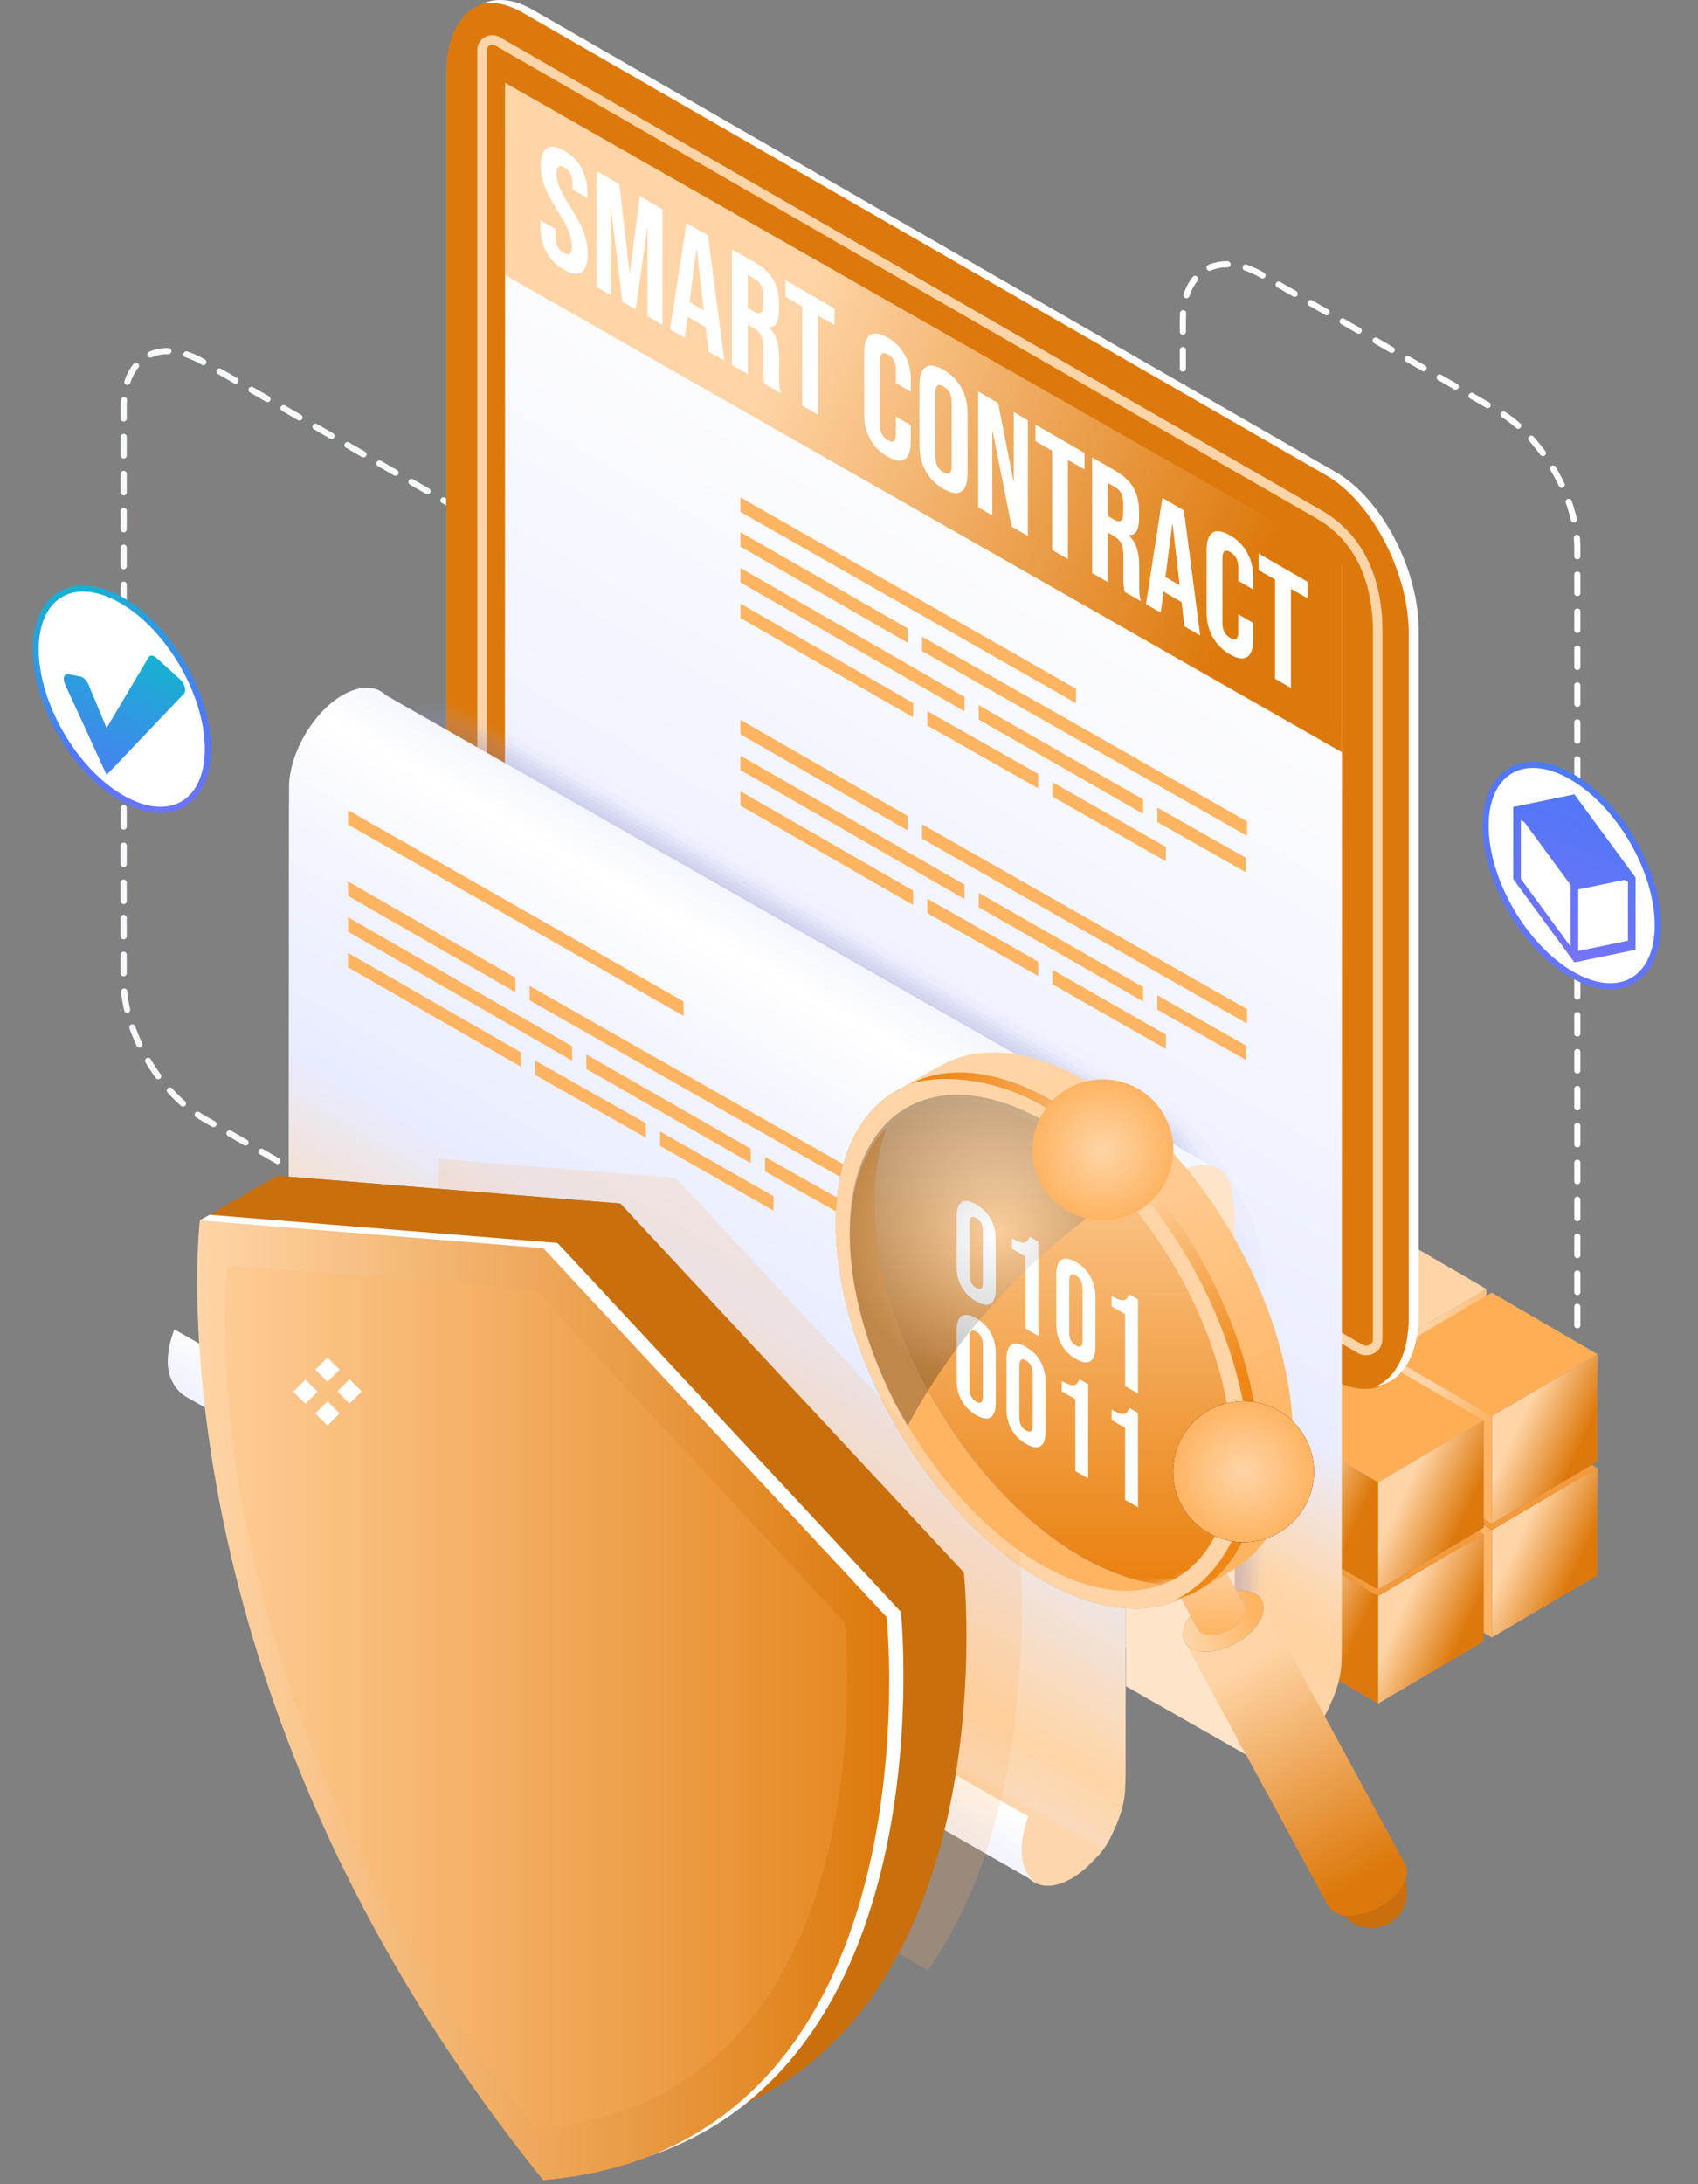 <svg width="245" height="315" viewBox="0 0 245 315" fill="none" xmlns="http://www.w3.org/2000/svg">
<rect x="0" y="0" width="245" height="315" fill="#808080" stroke="none"/>
<path d="M227.59 133.904C227.344 133.904 227.145 133.705 227.145 133.46V130.797C227.145 130.551 227.344 130.352 227.59 130.352C227.835 130.352 228.034 130.551 228.034 130.797V133.46C228.034 133.705 227.836 133.904 227.59 133.904ZM227.59 128.579C227.344 128.579 227.145 128.38 227.145 128.134V125.471C227.145 125.226 227.344 125.027 227.59 125.027C227.835 125.027 228.034 125.226 228.034 125.471V128.134C228.034 128.381 227.836 128.579 227.59 128.579ZM227.59 123.254C227.344 123.254 227.145 123.055 227.145 122.81V120.147C227.145 119.901 227.344 119.702 227.59 119.702C227.835 119.702 228.034 119.901 228.034 120.147V122.81C228.034 123.055 227.836 123.254 227.59 123.254ZM227.59 117.929C227.344 117.929 227.145 117.73 227.145 117.484V114.821C227.145 114.576 227.344 114.377 227.59 114.377C227.835 114.377 228.034 114.576 228.034 114.821V117.484C228.034 117.73 227.836 117.929 227.59 117.929ZM227.59 112.603C227.344 112.603 227.145 112.404 227.145 112.159V109.496C227.145 109.25 227.344 109.051 227.59 109.051C227.835 109.051 228.034 109.25 228.034 109.496V112.159C228.034 112.404 227.836 112.603 227.59 112.603ZM227.59 107.278C227.344 107.278 227.145 107.079 227.145 106.833V104.17C227.145 103.925 227.344 103.726 227.59 103.726C227.835 103.726 228.034 103.925 228.034 104.17V106.833C228.034 107.079 227.836 107.278 227.59 107.278ZM227.59 101.952C227.344 101.952 227.145 101.753 227.145 101.508V98.845C227.145 98.599 227.344 98.4 227.59 98.4C227.835 98.4 228.034 98.599 228.034 98.845V101.508C228.034 101.753 227.836 101.952 227.59 101.952ZM227.59 96.627C227.344 96.627 227.145 96.428 227.145 96.182V93.519C227.145 93.274 227.344 93.075 227.59 93.075C227.835 93.075 228.034 93.274 228.034 93.519V96.182C228.034 96.428 227.836 96.627 227.59 96.627ZM227.59 91.301C227.344 91.301 227.145 91.102 227.145 90.857V88.194C227.145 87.948 227.344 87.749 227.59 87.749C227.835 87.749 228.034 87.948 228.034 88.194V90.857C228.034 91.102 227.836 91.301 227.59 91.301ZM227.59 85.976C227.344 85.976 227.145 85.777 227.145 85.531V82.868C227.145 82.623 227.344 82.424 227.59 82.424C227.835 82.424 228.034 82.623 228.034 82.868V85.531C228.034 85.778 227.836 85.976 227.59 85.976ZM227.59 186.776C227.344 186.776 227.145 186.577 227.145 186.331V183.669C227.145 183.423 227.344 183.224 227.59 183.224C227.835 183.224 228.034 183.423 228.034 183.669V186.331C228.034 186.577 227.836 186.776 227.59 186.776ZM227.59 191.564C227.344 191.564 227.145 191.365 227.145 191.119V188.456C227.145 188.211 227.344 188.012 227.59 188.012C227.835 188.012 228.034 188.211 228.034 188.456V191.119C228.034 191.365 227.836 191.564 227.59 191.564ZM227.59 181.451C227.344 181.451 227.145 181.252 227.145 181.006V178.343C227.145 178.098 227.344 177.899 227.59 177.899C227.835 177.899 228.034 178.098 228.034 178.343V181.006C228.034 181.252 227.836 181.451 227.59 181.451ZM227.59 176.126C227.344 176.126 227.145 175.927 227.145 175.681V173.019C227.145 172.773 227.344 172.574 227.59 172.574C227.835 172.574 228.034 172.773 228.034 173.019V175.681C228.034 175.927 227.836 176.126 227.59 176.126ZM227.59 170.8C227.344 170.8 227.145 170.601 227.145 170.356V167.693C227.145 167.447 227.344 167.248 227.59 167.248C227.835 167.248 228.034 167.447 228.034 167.693V170.356C228.034 170.601 227.836 170.8 227.59 170.8ZM227.59 165.475C227.344 165.475 227.145 165.276 227.145 165.03V162.368C227.145 162.122 227.344 161.923 227.59 161.923C227.835 161.923 228.034 162.122 228.034 162.368V165.03C228.034 165.276 227.836 165.475 227.59 165.475ZM227.59 160.149C227.344 160.149 227.145 159.95 227.145 159.705V157.042C227.145 156.796 227.344 156.597 227.59 156.597C227.835 156.597 228.034 156.796 228.034 157.042V159.705C228.034 159.95 227.836 160.149 227.59 160.149ZM227.59 154.824C227.344 154.824 227.145 154.625 227.145 154.379V151.717C227.145 151.471 227.344 151.272 227.59 151.272C227.835 151.272 228.034 151.471 228.034 151.717V154.379C228.034 154.625 227.836 154.824 227.59 154.824ZM227.59 149.498C227.344 149.498 227.145 149.3 227.145 149.054V146.391C227.145 146.146 227.344 145.947 227.59 145.947C227.835 145.947 228.034 146.146 228.034 146.391V149.054C228.034 149.3 227.836 149.498 227.59 149.498ZM227.59 144.173C227.344 144.173 227.145 143.974 227.145 143.728V141.066C227.145 140.82 227.344 140.621 227.59 140.621C227.835 140.621 228.034 140.82 228.034 141.066V143.728C228.034 143.974 227.836 144.173 227.59 144.173ZM227.59 138.848C227.344 138.848 227.145 138.649 227.145 138.403V135.74C227.145 135.495 227.344 135.296 227.59 135.296C227.835 135.296 228.034 135.495 228.034 135.74V138.403C228.034 138.649 227.836 138.848 227.59 138.848ZM170.667 96.195C170.422 96.195 170.223 95.996 170.223 95.751V93.088C170.223 92.843 170.422 92.644 170.667 92.644C170.913 92.644 171.112 92.843 171.112 93.088V95.751C171.112 95.996 170.913 96.195 170.667 96.195ZM170.667 90.87C170.422 90.87 170.223 90.671 170.223 90.425V87.763C170.223 87.517 170.422 87.318 170.667 87.318C170.913 87.318 171.112 87.517 171.112 87.763V90.425C171.112 90.672 170.913 90.87 170.667 90.87ZM227.59 80.663C227.344 80.663 227.145 80.464 227.145 80.218V79.064C227.145 78.584 227.122 78.091 227.077 77.599C227.054 77.354 227.234 77.138 227.479 77.115C227.715 77.093 227.939 77.272 227.963 77.517C228.01 78.037 228.034 78.557 228.034 79.065V80.219C228.034 80.464 227.836 80.663 227.59 80.663ZM170.667 85.545C170.422 85.545 170.223 85.346 170.223 85.101V82.438C170.223 82.192 170.422 81.993 170.667 81.993C170.913 81.993 171.112 82.192 171.112 82.438V85.101C171.112 85.346 170.913 85.545 170.667 85.545ZM227.093 75.375C226.89 75.375 226.708 75.236 226.66 75.03C226.471 74.207 226.223 73.364 225.927 72.523C225.845 72.291 225.967 72.037 226.198 71.955C226.427 71.875 226.683 71.994 226.765 72.227C227.073 73.098 227.329 73.975 227.526 74.829C227.581 75.068 227.432 75.307 227.192 75.363C227.159 75.371 227.126 75.375 227.093 75.375ZM170.667 80.22C170.422 80.22 170.223 80.021 170.223 79.775V77.112C170.223 76.867 170.422 76.668 170.667 76.668C170.913 76.668 171.112 76.867 171.112 77.112V79.775C171.112 80.021 170.913 80.22 170.667 80.22ZM225.332 70.359C225.166 70.359 225.006 70.265 224.93 70.104C224.562 69.323 224.148 68.543 223.702 67.79C223.576 67.578 223.646 67.305 223.858 67.18C224.069 67.056 224.342 67.124 224.466 67.336C224.928 68.114 225.354 68.918 225.734 69.725C225.839 69.947 225.744 70.212 225.522 70.317C225.461 70.346 225.396 70.359 225.332 70.359ZM170.667 74.894C170.422 74.894 170.223 74.695 170.223 74.45V71.787C170.223 71.541 170.422 71.342 170.667 71.342C170.913 71.342 171.112 71.541 171.112 71.787V74.45C171.112 74.695 170.913 74.894 170.667 74.894ZM222.618 65.784C222.481 65.784 222.347 65.721 222.259 65.602C221.735 64.885 221.18 64.201 220.611 63.568C220.446 63.386 220.461 63.104 220.643 62.94C220.825 62.776 221.106 62.791 221.271 62.974C221.861 63.628 222.436 64.337 222.977 65.076C223.122 65.274 223.079 65.553 222.88 65.698C222.801 65.755 222.71 65.784 222.618 65.784ZM170.667 69.569C170.422 69.569 170.223 69.37 170.223 69.124V66.462C170.223 66.216 170.422 66.017 170.667 66.017C170.913 66.017 171.112 66.216 171.112 66.462V69.124C171.112 69.37 170.913 69.569 170.667 69.569ZM219.052 61.84C218.948 61.84 218.843 61.804 218.758 61.73C218.085 61.138 217.391 60.605 216.696 60.146C216.491 60.01 216.434 59.735 216.57 59.53C216.705 59.324 216.981 59.269 217.186 59.403C217.915 59.885 218.641 60.443 219.345 61.062C219.53 61.224 219.547 61.506 219.385 61.69C219.297 61.79 219.175 61.84 219.052 61.84ZM170.667 64.243C170.422 64.243 170.223 64.044 170.223 63.799V61.136C170.223 60.891 170.422 60.691 170.667 60.691C170.913 60.691 171.112 60.891 171.112 61.136V63.799C171.112 64.044 170.913 64.243 170.667 64.243ZM214.649 58.865C214.573 58.865 214.497 58.846 214.427 58.806L212.119 57.478C211.906 57.355 211.833 57.084 211.955 56.871C212.078 56.657 212.351 56.584 212.562 56.706L214.87 58.035C215.084 58.158 215.157 58.429 215.034 58.642C214.952 58.786 214.802 58.865 214.649 58.865ZM210.034 56.209C209.958 56.209 209.882 56.19 209.812 56.15L207.504 54.822C207.291 54.698 207.218 54.427 207.34 54.214C207.463 54 207.736 53.929 207.947 54.05L210.255 55.378C210.468 55.501 210.542 55.772 210.419 55.986C210.337 56.129 210.188 56.209 210.034 56.209ZM170.667 58.919C170.422 58.919 170.223 58.72 170.223 58.474V55.812C170.223 55.566 170.422 55.367 170.667 55.367C170.913 55.367 171.112 55.566 171.112 55.812V58.474C171.112 58.72 170.913 58.919 170.667 58.919ZM205.418 53.553C205.343 53.553 205.266 53.533 205.197 53.493L202.889 52.164C202.677 52.041 202.603 51.769 202.725 51.557C202.847 51.344 203.121 51.27 203.332 51.394L205.64 52.722C205.853 52.845 205.926 53.117 205.804 53.329C205.722 53.473 205.572 53.553 205.418 53.553ZM200.802 50.897C200.727 50.897 200.65 50.877 200.581 50.837L198.273 49.509C198.06 49.386 197.986 49.115 198.109 48.901C198.231 48.688 198.504 48.616 198.716 48.737L201.024 50.066C201.237 50.189 201.31 50.46 201.188 50.673C201.105 50.816 200.956 50.897 200.802 50.897ZM170.667 53.593C170.422 53.593 170.223 53.394 170.223 53.149V50.486C170.223 50.24 170.422 50.041 170.667 50.041C170.913 50.041 171.112 50.24 171.112 50.486V53.149C171.112 53.394 170.913 53.593 170.667 53.593ZM170.667 48.279C170.422 48.279 170.223 48.081 170.223 47.835V46.24C170.223 45.862 170.236 45.495 170.262 45.141C170.28 44.895 170.518 44.706 170.738 44.73C170.983 44.748 171.167 44.962 171.15 45.206C171.126 45.54 171.113 45.884 171.113 46.24V47.835C171.112 48.081 170.913 48.279 170.667 48.279ZM196.036 48.132C195.961 48.132 195.885 48.113 195.815 48.073L193.507 46.745C193.294 46.622 193.22 46.35 193.343 46.137C193.466 45.923 193.739 45.852 193.95 45.973L196.258 47.301C196.471 47.424 196.544 47.696 196.422 47.909C196.34 48.052 196.19 48.132 196.036 48.132ZM191.421 45.476C191.345 45.476 191.27 45.457 191.2 45.417L188.892 44.089C188.679 43.966 188.605 43.694 188.728 43.481C188.85 43.268 189.123 43.196 189.335 43.317L191.643 44.645C191.855 44.768 191.929 45.04 191.807 45.253C191.724 45.396 191.574 45.476 191.421 45.476ZM171.201 43.009C171.155 43.009 171.108 43.002 171.062 42.986C170.828 42.91 170.701 42.658 170.779 42.425C171.093 41.471 171.536 40.638 172.094 39.946C172.249 39.755 172.529 39.726 172.72 39.88C172.91 40.035 172.94 40.315 172.785 40.505C172.293 41.113 171.903 41.852 171.622 42.703C171.561 42.891 171.387 43.009 171.201 43.009ZM186.805 42.82C186.729 42.82 186.653 42.801 186.584 42.76L184.276 41.432C184.062 41.31 183.99 41.037 184.112 40.825C184.235 40.612 184.508 40.539 184.719 40.662L187.027 41.99C187.241 42.112 187.313 42.385 187.191 42.597C187.108 42.74 186.959 42.82 186.805 42.82ZM182.175 40.16C182.107 40.16 182.037 40.142 181.97 40.105L181.927 40.08C181.137 39.623 180.351 39.264 179.59 39.012C179.356 38.934 179.23 38.683 179.307 38.45C179.384 38.216 179.638 38.091 179.869 38.167C180.688 38.439 181.53 38.823 182.37 39.308C182.582 39.43 182.677 39.714 182.555 39.927C182.47 40.073 182.326 40.16 182.175 40.16ZM174.526 39.06C174.356 39.06 174.192 38.962 174.119 38.795C174.019 38.57 174.121 38.308 174.346 38.208C175.15 37.853 176.041 37.672 176.994 37.672L177.128 37.673C177.373 37.678 177.569 37.881 177.564 38.127C177.559 38.369 177.361 38.562 177.119 38.562H177.11L176.999 38.561C176.167 38.561 175.396 38.716 174.706 39.022C174.648 39.047 174.585 39.06 174.526 39.06Z" fill="white"/>
<path d="M235.618 141.387C240.44 138.568 240.391 129.511 235.508 121.159C230.625 112.806 222.757 108.321 217.935 111.14C213.113 113.959 213.162 123.015 218.045 131.368C222.928 139.72 230.796 144.206 235.618 141.387Z" fill="white"/>
<path d="M232.352 142.679C230.534 142.679 228.583 142.084 226.552 140.913C219.577 136.886 213.904 127.099 213.904 119.095C213.904 113.484 216.766 109.859 221.197 109.859C223.015 109.859 224.968 110.454 226.997 111.625C233.972 115.652 239.646 125.439 239.646 133.443C239.646 139.054 236.783 142.679 232.352 142.679ZM221.197 110.749C217.247 110.749 214.794 113.947 214.794 119.095C214.794 126.816 220.268 136.258 226.997 140.143C228.89 141.236 230.693 141.79 232.352 141.79C236.303 141.79 238.757 138.592 238.757 133.443C238.757 125.723 233.282 116.281 226.553 112.396C224.66 111.302 222.858 110.749 221.197 110.749Z" fill="url(#paint0_linear_1141_5095)"/>
<g opacity="0.95">
<path d="M86.603 193.369H86.593C85.719 193.35 84.797 193.181 83.853 192.866C83.62 192.788 83.494 192.536 83.571 192.304C83.65 192.071 83.902 191.947 84.134 192.023C84.993 192.31 85.827 192.464 86.612 192.479C86.857 192.484 87.052 192.688 87.047 192.933C87.042 193.176 86.844 193.369 86.603 193.369ZM89.198 192.883C89.026 192.883 88.863 192.784 88.791 192.617C88.693 192.391 88.795 192.13 89.02 192.032C89.764 191.707 90.412 191.211 90.946 190.556C91.103 190.365 91.382 190.337 91.572 190.493C91.763 190.648 91.79 190.928 91.635 191.118C91.011 191.883 90.251 192.465 89.376 192.847C89.318 192.872 89.258 192.883 89.198 192.883ZM81.578 191.782C81.502 191.782 81.426 191.763 81.356 191.723L79.048 190.395C78.835 190.271 78.762 190 78.884 189.787C79.008 189.574 79.281 189.501 79.491 189.623L81.799 190.951C82.012 191.074 82.086 191.345 81.963 191.559C81.881 191.702 81.732 191.782 81.578 191.782ZM76.962 189.125C76.886 189.125 76.809 189.106 76.74 189.066L74.432 187.738C74.219 187.614 74.146 187.343 74.268 187.13C74.391 186.916 74.664 186.844 74.875 186.966L77.183 188.294C77.396 188.417 77.47 188.689 77.347 188.902C77.265 189.045 77.116 189.125 76.962 189.125ZM92.538 188.947C92.492 188.947 92.445 188.939 92.398 188.924C92.165 188.847 92.038 188.595 92.116 188.362C92.365 187.609 92.526 186.767 92.595 185.861C92.614 185.616 92.83 185.436 93.073 185.451C93.318 185.47 93.501 185.684 93.483 185.928C93.408 186.907 93.232 187.819 92.96 188.642C92.898 188.829 92.724 188.947 92.538 188.947ZM72.347 186.469C72.271 186.469 72.194 186.45 72.125 186.409L69.817 185.081C69.603 184.958 69.531 184.686 69.653 184.474C69.775 184.26 70.049 184.187 70.26 184.311L72.568 185.639C72.781 185.762 72.855 186.034 72.732 186.246C72.65 186.389 72.5 186.469 72.347 186.469ZM67.731 183.813C67.656 183.813 67.579 183.794 67.51 183.754L65.202 182.426C64.989 182.302 64.915 182.031 65.038 181.818C65.16 181.604 65.433 181.533 65.645 181.654L67.953 182.982C68.166 183.105 68.239 183.376 68.117 183.59C68.034 183.733 67.885 183.813 67.731 183.813ZM63.116 181.156C63.04 181.156 62.964 181.137 62.895 181.097L60.587 179.769C60.373 179.645 60.3 179.374 60.422 179.161C60.545 178.948 60.819 178.875 61.029 178.997L63.337 180.325C63.551 180.448 63.624 180.719 63.502 180.933C63.419 181.076 63.269 181.156 63.116 181.156ZM58.5 178.5C58.424 178.5 58.348 178.481 58.279 178.441L55.971 177.112C55.757 176.989 55.684 176.717 55.806 176.505C55.929 176.291 56.202 176.218 56.413 176.342L58.721 177.67C58.935 177.792 59.008 178.064 58.886 178.277C58.803 178.42 58.654 178.5 58.5 178.5ZM53.886 175.843C53.81 175.843 53.733 175.824 53.664 175.784L51.356 174.456C51.143 174.332 51.07 174.061 51.192 173.848C51.314 173.635 51.587 173.561 51.799 173.684L54.107 175.012C54.32 175.135 54.394 175.407 54.271 175.62C54.189 175.763 54.039 175.843 53.886 175.843ZM49.27 173.187C49.194 173.187 49.117 173.168 49.048 173.127L46.74 171.798C46.527 171.676 46.454 171.403 46.576 171.191C46.698 170.977 46.971 170.905 47.183 171.028L49.491 172.357C49.705 172.479 49.777 172.751 49.655 172.964C49.573 173.107 49.423 173.187 49.27 173.187ZM93.079 183.7C92.833 183.7 92.634 183.501 92.634 183.256V180.593C92.634 180.347 92.833 180.148 93.079 180.148C93.325 180.148 93.524 180.347 93.524 180.593V183.256C93.524 183.502 93.325 183.7 93.079 183.7ZM44.653 170.53C44.578 170.53 44.502 170.511 44.432 170.471L42.124 169.143C41.911 169.019 41.837 168.748 41.96 168.535C42.083 168.321 42.356 168.249 42.567 168.371L44.875 169.699C45.088 169.822 45.161 170.094 45.039 170.307C44.956 170.45 44.807 170.53 44.653 170.53ZM40.038 167.874C39.962 167.874 39.886 167.855 39.817 167.815L37.51 166.487C37.295 166.364 37.223 166.092 37.346 165.88C37.468 165.666 37.741 165.594 37.953 165.716L40.26 167.044C40.474 167.167 40.546 167.439 40.424 167.651C40.341 167.794 40.191 167.874 40.038 167.874ZM93.079 178.376C92.833 178.376 92.634 178.177 92.634 177.931V175.268C92.634 175.023 92.833 174.824 93.079 174.824C93.325 174.824 93.524 175.023 93.524 175.268V177.931C93.524 178.177 93.325 178.376 93.079 178.376ZM35.423 165.218C35.347 165.218 35.271 165.199 35.201 165.158L32.893 163.83C32.679 163.707 32.607 163.435 32.729 163.223C32.853 163.01 33.126 162.936 33.336 163.06L35.644 164.388C35.858 164.511 35.931 164.783 35.808 164.995C35.726 165.138 35.577 165.218 35.423 165.218ZM30.808 162.561C30.732 162.561 30.656 162.542 30.586 162.501L29.103 161.648C28.823 161.487 28.545 161.315 28.271 161.134C28.066 161 28.009 160.724 28.144 160.518C28.28 160.312 28.557 160.255 28.76 160.391C29.021 160.562 29.283 160.725 29.548 160.877L31.03 161.731C31.242 161.853 31.316 162.125 31.194 162.338C31.111 162.481 30.961 162.561 30.808 162.561ZM93.079 173.05C92.833 173.05 92.634 172.851 92.634 172.606V169.943C92.634 169.697 92.833 169.498 93.079 169.498C93.325 169.498 93.524 169.697 93.524 169.943V172.606C93.524 172.851 93.325 173.05 93.079 173.05ZM26.402 159.589C26.298 159.589 26.194 159.552 26.108 159.478C25.45 158.9 24.801 158.258 24.18 157.57C24.015 157.388 24.03 157.106 24.212 156.942C24.395 156.777 24.675 156.791 24.84 156.975C25.438 157.637 26.062 158.255 26.695 158.811C26.879 158.973 26.898 159.254 26.736 159.438C26.649 159.538 26.526 159.589 26.402 159.589ZM93.079 167.725C92.833 167.725 92.634 167.526 92.634 167.28V164.617C92.634 164.372 92.833 164.173 93.079 164.173C93.325 164.173 93.524 164.372 93.524 164.617V167.28C93.524 167.527 93.325 167.725 93.079 167.725ZM22.833 155.651C22.696 155.651 22.561 155.588 22.474 155.468C21.948 154.75 21.445 153.99 20.982 153.21C20.856 153 20.925 152.727 21.137 152.601C21.348 152.475 21.62 152.544 21.746 152.756C22.195 153.511 22.682 154.247 23.192 154.943C23.337 155.141 23.294 155.419 23.096 155.564C23.016 155.623 22.924 155.651 22.833 155.651ZM93.079 162.4C92.833 162.4 92.634 162.201 92.634 161.955V159.293C92.634 159.047 92.833 158.848 93.079 158.848C93.325 158.848 93.524 159.047 93.524 159.293V161.955C93.524 162.201 93.325 162.4 93.079 162.4ZM20.113 151.076C19.946 151.076 19.786 150.982 19.71 150.822C19.322 149.996 18.974 149.155 18.678 148.321C18.596 148.09 18.717 147.836 18.949 147.753C19.178 147.671 19.434 147.792 19.517 148.024C19.802 148.83 20.138 149.643 20.516 150.442C20.62 150.664 20.525 150.929 20.302 151.034C20.241 151.063 20.176 151.076 20.113 151.076ZM93.079 157.075C92.833 157.075 92.634 156.876 92.634 156.63V153.967C92.634 153.722 92.833 153.523 93.079 153.523C93.325 153.523 93.524 153.722 93.524 153.967V156.63C93.524 156.876 93.325 157.075 93.079 157.075ZM18.347 146.064C18.144 146.064 17.961 145.925 17.913 145.719C17.702 144.81 17.554 143.907 17.473 143.033C17.451 142.788 17.631 142.572 17.875 142.549C18.119 142.524 18.336 142.707 18.359 142.952C18.436 143.784 18.577 144.648 18.78 145.519C18.835 145.758 18.686 145.997 18.447 146.052C18.413 146.061 18.38 146.064 18.347 146.064ZM93.079 151.749C92.833 151.749 92.634 151.55 92.634 151.305V148.642C92.634 148.396 92.833 148.197 93.079 148.197C93.325 148.197 93.524 148.396 93.524 148.642V151.305C93.524 151.55 93.325 151.749 93.079 151.749ZM93.079 146.424C92.833 146.424 92.634 146.225 92.634 145.979V143.316C92.634 143.071 92.833 142.872 93.079 142.872C93.325 142.872 93.524 143.071 93.524 143.316V145.979C93.524 146.225 93.325 146.424 93.079 146.424ZM93.079 141.098C92.833 141.098 92.634 140.899 92.634 140.654V137.991C92.634 137.745 92.833 137.546 93.079 137.546C93.325 137.546 93.524 137.745 93.524 137.991V140.654C93.524 140.899 93.325 141.098 93.079 141.098ZM17.845 140.799C17.599 140.799 17.4 140.6 17.4 140.355V137.692C17.4 137.446 17.599 137.247 17.845 137.247C18.09 137.247 18.289 137.446 18.289 137.692V140.355C18.289 140.6 18.09 140.799 17.845 140.799ZM93.079 135.773C92.833 135.773 92.634 135.574 92.634 135.328V132.665C92.634 132.42 92.833 132.221 93.079 132.221C93.325 132.221 93.524 132.42 93.524 132.665V135.328C93.524 135.574 93.325 135.773 93.079 135.773ZM17.845 135.474C17.599 135.474 17.4 135.275 17.4 135.029V132.366C17.4 132.121 17.599 131.922 17.845 131.922C18.09 131.922 18.289 132.121 18.289 132.366V135.029C18.289 135.275 18.09 135.474 17.845 135.474ZM93.079 130.69C92.833 130.69 92.634 130.491 92.634 130.246V127.583C92.634 127.337 92.833 127.138 93.079 127.138C93.325 127.138 93.524 127.337 93.524 127.583V130.246C93.524 130.491 93.325 130.69 93.079 130.69ZM17.845 130.391C17.599 130.391 17.4 130.192 17.4 129.947V127.284C17.4 127.038 17.599 126.839 17.845 126.839C18.09 126.839 18.289 127.038 18.289 127.284V129.947C18.289 130.192 18.09 130.391 17.845 130.391ZM93.079 125.365C92.833 125.365 92.634 125.166 92.634 124.92V122.258C92.634 122.012 92.833 121.813 93.079 121.813C93.325 121.813 93.524 122.012 93.524 122.258V124.92C93.524 125.166 93.325 125.365 93.079 125.365ZM17.845 125.066C17.599 125.066 17.4 124.867 17.4 124.621V121.959C17.4 121.713 17.599 121.514 17.845 121.514C18.09 121.514 18.289 121.713 18.289 121.959V124.621C18.289 124.867 18.09 125.066 17.845 125.066ZM93.079 119.953C92.833 119.953 92.634 119.754 92.634 119.508V116.845C92.634 116.6 92.833 116.401 93.079 116.401C93.325 116.401 93.524 116.6 93.524 116.845V119.508C93.524 119.754 93.325 119.953 93.079 119.953ZM17.845 119.654C17.599 119.654 17.4 119.455 17.4 119.209V116.547C17.4 116.301 17.599 116.102 17.845 116.102C18.09 116.102 18.289 116.301 18.289 116.547V119.209C18.289 119.455 18.09 119.654 17.845 119.654ZM93.079 114.35C92.833 114.35 92.634 114.151 92.634 113.905V111.243C92.634 110.997 92.833 110.798 93.079 110.798C93.325 110.798 93.524 110.997 93.524 111.243V113.905C93.524 114.151 93.325 114.35 93.079 114.35ZM17.845 114.051C17.599 114.051 17.4 113.852 17.4 113.607V110.944C17.4 110.698 17.599 110.499 17.845 110.499C18.09 110.499 18.289 110.698 18.289 110.944V113.607C18.289 113.852 18.09 114.051 17.845 114.051ZM93.079 109.025C92.833 109.025 92.634 108.826 92.634 108.58V105.918C92.634 105.672 92.833 105.473 93.079 105.473C93.325 105.473 93.524 105.672 93.524 105.918V108.58C93.524 108.826 93.325 109.025 93.079 109.025ZM17.845 108.726C17.599 108.726 17.4 108.527 17.4 108.281V105.618C17.4 105.373 17.599 105.174 17.845 105.174C18.09 105.174 18.289 105.373 18.289 105.618V108.281C18.289 108.527 18.09 108.726 17.845 108.726ZM93.079 103.7C92.833 103.7 92.634 103.501 92.634 103.255V102.101C92.634 101.621 92.611 101.128 92.565 100.636C92.543 100.391 92.723 100.175 92.967 100.152C93.203 100.13 93.428 100.309 93.451 100.554C93.499 101.074 93.524 101.594 93.524 102.102V103.256C93.524 103.501 93.325 103.7 93.079 103.7ZM17.845 103.4C17.599 103.4 17.4 103.201 17.4 102.956V100.293C17.4 100.047 17.599 99.848 17.845 99.848C18.09 99.848 18.289 100.047 18.289 100.293V102.956C18.289 103.201 18.09 103.4 17.845 103.4ZM92.582 98.412C92.379 98.412 92.196 98.273 92.148 98.067C91.959 97.245 91.712 96.401 91.415 95.56C91.334 95.328 91.455 95.074 91.688 94.992C91.917 94.912 92.172 95.031 92.255 95.264C92.562 96.136 92.818 97.012 93.016 97.867C93.071 98.106 92.922 98.345 92.682 98.401C92.648 98.409 92.615 98.412 92.582 98.412ZM17.845 98.076C17.599 98.076 17.4 97.877 17.4 97.631V94.968C17.4 94.723 17.599 94.524 17.845 94.524C18.09 94.524 18.289 94.723 18.289 94.968V97.631C18.289 97.877 18.09 98.076 17.845 98.076ZM90.822 93.396C90.655 93.396 90.495 93.302 90.419 93.141C90.052 92.36 89.638 91.58 89.191 90.827C89.066 90.615 89.136 90.342 89.347 90.217C89.559 90.093 89.831 90.162 89.956 90.373C90.417 91.151 90.843 91.955 91.224 92.762C91.329 92.984 91.234 93.249 91.011 93.354C90.95 93.383 90.885 93.396 90.822 93.396ZM17.845 92.75C17.599 92.75 17.4 92.551 17.4 92.305V89.643C17.4 89.397 17.599 89.198 17.845 89.198C18.09 89.198 18.289 89.397 18.289 89.643V92.305C18.289 92.551 18.09 92.75 17.845 92.75ZM88.107 88.821C87.971 88.821 87.835 88.758 87.749 88.639C87.225 87.923 86.669 87.239 86.1 86.606C85.935 86.424 85.95 86.142 86.132 85.978C86.315 85.814 86.595 85.828 86.76 86.012C87.35 86.667 87.925 87.375 88.466 88.115C88.611 88.313 88.569 88.592 88.37 88.737C88.29 88.793 88.198 88.821 88.107 88.821ZM17.845 87.425C17.599 87.425 17.4 87.226 17.4 86.98V84.317C17.4 84.072 17.599 83.873 17.845 83.873C18.09 83.873 18.289 84.072 18.289 84.317V86.98C18.289 87.226 18.09 87.425 17.845 87.425ZM84.54 84.878C84.436 84.878 84.331 84.842 84.246 84.768C83.573 84.176 82.879 83.643 82.184 83.184C81.979 83.048 81.923 82.773 82.058 82.568C82.193 82.362 82.469 82.306 82.674 82.441C83.404 82.923 84.13 83.481 84.833 84.1C85.018 84.262 85.036 84.544 84.873 84.728C84.786 84.827 84.664 84.878 84.54 84.878ZM17.845 82.099C17.599 82.099 17.4 81.9 17.4 81.654V78.992C17.4 78.746 17.599 78.547 17.845 78.547C18.09 78.547 18.289 78.746 18.289 78.992V81.654C18.289 81.9 18.09 82.099 17.845 82.099ZM80.137 81.903C80.062 81.903 79.985 81.883 79.916 81.844L77.608 80.516C77.395 80.392 77.322 80.121 77.444 79.908C77.566 79.695 77.839 79.621 78.051 79.744L80.359 81.072C80.572 81.195 80.645 81.466 80.523 81.68C80.441 81.823 80.291 81.903 80.137 81.903ZM75.523 79.247C75.447 79.247 75.371 79.227 75.302 79.188L72.993 77.859C72.78 77.736 72.707 77.465 72.829 77.252C72.952 77.038 73.225 76.967 73.436 77.088L75.745 78.416C75.958 78.539 76.031 78.81 75.909 79.023C75.826 79.166 75.676 79.247 75.523 79.247ZM17.845 76.775C17.599 76.775 17.4 76.576 17.4 76.33V73.667C17.4 73.421 17.599 73.222 17.845 73.222C18.09 73.222 18.289 73.421 18.289 73.667V76.33C18.289 76.576 18.09 76.775 17.845 76.775ZM70.907 76.59C70.831 76.59 70.755 76.57 70.686 76.531L68.377 75.202C68.164 75.079 68.091 74.807 68.213 74.595C68.336 74.382 68.61 74.308 68.82 74.431L71.128 75.76C71.342 75.883 71.415 76.155 71.292 76.367C71.21 76.51 71.061 76.59 70.907 76.59ZM66.292 73.934C66.216 73.934 66.14 73.914 66.07 73.874L63.762 72.546C63.549 72.423 63.476 72.152 63.598 71.939C63.721 71.725 63.994 71.653 64.205 71.775L66.513 73.103C66.726 73.226 66.8 73.497 66.677 73.71C66.595 73.854 66.445 73.934 66.292 73.934ZM17.845 71.449C17.599 71.449 17.4 71.25 17.4 71.004V68.342C17.4 68.096 17.599 67.897 17.845 67.897C18.09 67.897 18.289 68.096 18.289 68.342V71.004C18.289 71.25 18.09 71.449 17.845 71.449ZM61.676 71.278C61.601 71.278 61.524 71.258 61.455 71.218L59.147 69.889C58.933 69.766 58.861 69.494 58.983 69.282C59.105 69.069 59.379 68.995 59.59 69.118L61.898 70.447C62.112 70.57 62.184 70.842 62.062 71.054C61.98 71.198 61.831 71.278 61.676 71.278ZM57.061 68.621C56.985 68.621 56.91 68.601 56.84 68.561L54.532 67.233C54.319 67.11 54.245 66.839 54.368 66.626C54.49 66.412 54.763 66.34 54.975 66.462L57.283 67.79C57.496 67.913 57.569 68.184 57.447 68.397C57.364 68.541 57.214 68.621 57.061 68.621ZM17.845 66.124C17.599 66.124 17.4 65.925 17.4 65.679V63.016C17.4 62.771 17.599 62.572 17.845 62.572C18.09 62.572 18.289 62.771 18.289 63.016V65.679C18.289 65.925 18.09 66.124 17.845 66.124ZM52.445 65.964C52.369 65.964 52.294 65.945 52.224 65.905L49.916 64.576C49.703 64.453 49.629 64.182 49.752 63.969C49.875 63.755 50.148 63.683 50.359 63.805L52.667 65.133C52.879 65.256 52.953 65.527 52.831 65.74C52.748 65.884 52.599 65.964 52.445 65.964ZM47.829 63.308C47.753 63.308 47.677 63.288 47.607 63.248L45.3 61.919C45.086 61.796 45.014 61.524 45.136 61.312C45.259 61.099 45.531 61.026 45.744 61.149L48.051 62.477C48.264 62.6 48.337 62.872 48.215 63.084C48.132 63.228 47.983 63.308 47.829 63.308ZM17.845 60.798C17.599 60.798 17.4 60.599 17.4 60.353V58.758C17.4 58.38 17.413 58.014 17.439 57.659C17.457 57.413 17.695 57.224 17.915 57.249C18.16 57.266 18.344 57.479 18.328 57.725C18.303 58.058 18.29 58.403 18.29 58.758V60.353C18.289 60.599 18.09 60.798 17.845 60.798ZM43.215 60.651C43.139 60.651 43.062 60.632 42.993 60.592L40.685 59.264C40.473 59.141 40.399 58.87 40.521 58.657C40.644 58.443 40.917 58.371 41.128 58.492L43.436 59.821C43.648 59.944 43.722 60.215 43.6 60.428C43.518 60.572 43.368 60.651 43.215 60.651ZM38.599 57.995C38.523 57.995 38.446 57.975 38.377 57.935L36.069 56.608C35.856 56.484 35.783 56.213 35.905 56C36.027 55.786 36.3 55.714 36.512 55.836L38.82 57.164C39.033 57.287 39.106 57.558 38.984 57.772C38.902 57.915 38.753 57.995 38.599 57.995ZM18.379 55.528C18.333 55.528 18.286 55.522 18.24 55.506C18.006 55.429 17.88 55.178 17.957 54.945C18.271 53.991 18.714 53.157 19.273 52.465C19.427 52.275 19.707 52.245 19.898 52.399C20.089 52.554 20.118 52.834 19.964 53.025C19.472 53.633 19.081 54.372 18.8 55.223C18.739 55.409 18.566 55.528 18.379 55.528ZM33.983 55.339C33.908 55.339 33.831 55.319 33.762 55.279L31.455 53.951C31.241 53.829 31.168 53.557 31.291 53.344C31.413 53.131 31.686 53.058 31.898 53.181L34.205 54.509C34.419 54.632 34.491 54.904 34.369 55.116C34.286 55.259 34.136 55.339 33.983 55.339ZM29.352 52.679C29.284 52.679 29.214 52.662 29.147 52.624L29.104 52.599C28.314 52.142 27.528 51.783 26.767 51.531C26.534 51.453 26.407 51.202 26.485 50.969C26.561 50.736 26.815 50.61 27.047 50.687C27.865 50.958 28.706 51.342 29.547 51.827C29.759 51.95 29.854 52.234 29.732 52.446C29.648 52.593 29.504 52.679 29.352 52.679ZM21.704 51.578C21.534 51.578 21.37 51.48 21.297 51.314C21.198 51.089 21.299 50.827 21.524 50.727C22.328 50.371 23.219 50.19 24.172 50.19L24.306 50.191C24.551 50.196 24.747 50.399 24.742 50.645C24.737 50.887 24.539 51.081 24.297 51.081H24.287L24.177 51.08C23.346 51.08 22.575 51.234 21.884 51.54C21.825 51.567 21.764 51.578 21.704 51.578Z" fill="url(#paint1_linear_1141_5095)"/>
<path d="M86.603 193.369H86.593C85.719 193.35 84.797 193.181 83.853 192.866C83.62 192.788 83.494 192.536 83.571 192.304C83.65 192.071 83.902 191.947 84.134 192.023C84.993 192.31 85.827 192.464 86.612 192.479C86.857 192.484 87.052 192.688 87.047 192.933C87.042 193.176 86.844 193.369 86.603 193.369ZM89.198 192.883C89.026 192.883 88.863 192.784 88.791 192.617C88.693 192.391 88.795 192.13 89.02 192.032C89.764 191.707 90.412 191.211 90.946 190.556C91.103 190.365 91.382 190.337 91.572 190.493C91.763 190.648 91.79 190.928 91.635 191.118C91.011 191.883 90.251 192.465 89.376 192.847C89.318 192.872 89.258 192.883 89.198 192.883ZM81.578 191.782C81.502 191.782 81.426 191.763 81.356 191.723L79.048 190.395C78.835 190.271 78.762 190 78.884 189.787C79.008 189.574 79.281 189.501 79.491 189.623L81.799 190.951C82.012 191.074 82.086 191.345 81.963 191.559C81.881 191.702 81.732 191.782 81.578 191.782ZM76.962 189.125C76.886 189.125 76.809 189.106 76.74 189.066L74.432 187.738C74.219 187.614 74.146 187.343 74.268 187.13C74.391 186.916 74.664 186.844 74.875 186.966L77.183 188.294C77.396 188.417 77.47 188.689 77.347 188.902C77.265 189.045 77.116 189.125 76.962 189.125ZM92.538 188.947C92.492 188.947 92.445 188.939 92.398 188.924C92.165 188.847 92.038 188.595 92.116 188.362C92.365 187.609 92.526 186.767 92.595 185.861C92.614 185.616 92.83 185.436 93.073 185.451C93.318 185.47 93.501 185.684 93.483 185.928C93.408 186.907 93.232 187.819 92.96 188.642C92.898 188.829 92.724 188.947 92.538 188.947ZM72.347 186.469C72.271 186.469 72.194 186.45 72.125 186.409L69.817 185.081C69.603 184.958 69.531 184.686 69.653 184.474C69.775 184.26 70.049 184.187 70.26 184.311L72.568 185.639C72.781 185.762 72.855 186.034 72.732 186.246C72.65 186.389 72.5 186.469 72.347 186.469ZM67.731 183.813C67.656 183.813 67.579 183.794 67.51 183.754L65.202 182.426C64.989 182.302 64.915 182.031 65.038 181.818C65.16 181.604 65.433 181.533 65.645 181.654L67.953 182.982C68.166 183.105 68.239 183.376 68.117 183.59C68.034 183.733 67.885 183.813 67.731 183.813ZM63.116 181.156C63.04 181.156 62.964 181.137 62.895 181.097L60.587 179.769C60.373 179.645 60.3 179.374 60.422 179.161C60.545 178.948 60.819 178.875 61.029 178.997L63.337 180.325C63.551 180.448 63.624 180.719 63.502 180.933C63.419 181.076 63.269 181.156 63.116 181.156ZM58.5 178.5C58.424 178.5 58.348 178.481 58.279 178.441L55.971 177.112C55.757 176.989 55.684 176.717 55.806 176.505C55.929 176.291 56.202 176.218 56.413 176.342L58.721 177.67C58.935 177.792 59.008 178.064 58.886 178.277C58.803 178.42 58.654 178.5 58.5 178.5ZM53.886 175.843C53.81 175.843 53.733 175.824 53.664 175.784L51.356 174.456C51.143 174.332 51.07 174.061 51.192 173.848C51.314 173.635 51.587 173.561 51.799 173.684L54.107 175.012C54.32 175.135 54.394 175.407 54.271 175.62C54.189 175.763 54.039 175.843 53.886 175.843ZM49.27 173.187C49.194 173.187 49.117 173.168 49.048 173.127L46.74 171.798C46.527 171.676 46.454 171.403 46.576 171.191C46.698 170.977 46.971 170.905 47.183 171.028L49.491 172.357C49.705 172.479 49.777 172.751 49.655 172.964C49.573 173.107 49.423 173.187 49.27 173.187ZM93.079 183.7C92.833 183.7 92.634 183.501 92.634 183.256V180.593C92.634 180.347 92.833 180.148 93.079 180.148C93.325 180.148 93.524 180.347 93.524 180.593V183.256C93.524 183.502 93.325 183.7 93.079 183.7ZM44.653 170.53C44.578 170.53 44.502 170.511 44.432 170.471L42.124 169.143C41.911 169.019 41.837 168.748 41.96 168.535C42.083 168.321 42.356 168.249 42.567 168.371L44.875 169.699C45.088 169.822 45.161 170.094 45.039 170.307C44.956 170.45 44.807 170.53 44.653 170.53ZM40.038 167.874C39.962 167.874 39.886 167.855 39.817 167.815L37.51 166.487C37.295 166.364 37.223 166.092 37.346 165.88C37.468 165.666 37.741 165.594 37.953 165.716L40.26 167.044C40.474 167.167 40.546 167.439 40.424 167.651C40.341 167.794 40.191 167.874 40.038 167.874ZM93.079 178.376C92.833 178.376 92.634 178.177 92.634 177.931V175.268C92.634 175.023 92.833 174.824 93.079 174.824C93.325 174.824 93.524 175.023 93.524 175.268V177.931C93.524 178.177 93.325 178.376 93.079 178.376ZM35.423 165.218C35.347 165.218 35.271 165.199 35.201 165.158L32.893 163.83C32.679 163.707 32.607 163.435 32.729 163.223C32.853 163.01 33.126 162.936 33.336 163.06L35.644 164.388C35.858 164.511 35.931 164.783 35.808 164.995C35.726 165.138 35.577 165.218 35.423 165.218ZM30.808 162.561C30.732 162.561 30.656 162.542 30.586 162.501L29.103 161.648C28.823 161.487 28.545 161.315 28.271 161.134C28.066 161 28.009 160.724 28.144 160.518C28.28 160.312 28.557 160.255 28.76 160.391C29.021 160.562 29.283 160.725 29.548 160.877L31.03 161.731C31.242 161.853 31.316 162.125 31.194 162.338C31.111 162.481 30.961 162.561 30.808 162.561ZM93.079 173.05C92.833 173.05 92.634 172.851 92.634 172.606V169.943C92.634 169.697 92.833 169.498 93.079 169.498C93.325 169.498 93.524 169.697 93.524 169.943V172.606C93.524 172.851 93.325 173.05 93.079 173.05ZM26.402 159.589C26.298 159.589 26.194 159.552 26.108 159.478C25.45 158.9 24.801 158.258 24.18 157.57C24.015 157.388 24.03 157.106 24.212 156.942C24.395 156.777 24.675 156.791 24.84 156.975C25.438 157.637 26.062 158.255 26.695 158.811C26.879 158.973 26.898 159.254 26.736 159.438C26.649 159.538 26.526 159.589 26.402 159.589ZM93.079 167.725C92.833 167.725 92.634 167.526 92.634 167.28V164.617C92.634 164.372 92.833 164.173 93.079 164.173C93.325 164.173 93.524 164.372 93.524 164.617V167.28C93.524 167.527 93.325 167.725 93.079 167.725ZM22.833 155.651C22.696 155.651 22.561 155.588 22.474 155.468C21.948 154.75 21.445 153.99 20.982 153.21C20.856 153 20.925 152.727 21.137 152.601C21.348 152.475 21.62 152.544 21.746 152.756C22.195 153.511 22.682 154.247 23.192 154.943C23.337 155.141 23.294 155.419 23.096 155.564C23.016 155.623 22.924 155.651 22.833 155.651ZM93.079 162.4C92.833 162.4 92.634 162.201 92.634 161.955V159.293C92.634 159.047 92.833 158.848 93.079 158.848C93.325 158.848 93.524 159.047 93.524 159.293V161.955C93.524 162.201 93.325 162.4 93.079 162.4ZM20.113 151.076C19.946 151.076 19.786 150.982 19.71 150.822C19.322 149.996 18.974 149.155 18.678 148.321C18.596 148.09 18.717 147.836 18.949 147.753C19.178 147.671 19.434 147.792 19.517 148.024C19.802 148.83 20.138 149.643 20.516 150.442C20.62 150.664 20.525 150.929 20.302 151.034C20.241 151.063 20.176 151.076 20.113 151.076ZM93.079 157.075C92.833 157.075 92.634 156.876 92.634 156.63V153.967C92.634 153.722 92.833 153.523 93.079 153.523C93.325 153.523 93.524 153.722 93.524 153.967V156.63C93.524 156.876 93.325 157.075 93.079 157.075ZM18.347 146.064C18.144 146.064 17.961 145.925 17.913 145.719C17.702 144.81 17.554 143.907 17.473 143.033C17.451 142.788 17.631 142.572 17.875 142.549C18.119 142.524 18.336 142.707 18.359 142.952C18.436 143.784 18.577 144.648 18.78 145.519C18.835 145.758 18.686 145.997 18.447 146.052C18.413 146.061 18.38 146.064 18.347 146.064ZM93.079 151.749C92.833 151.749 92.634 151.55 92.634 151.305V148.642C92.634 148.396 92.833 148.197 93.079 148.197C93.325 148.197 93.524 148.396 93.524 148.642V151.305C93.524 151.55 93.325 151.749 93.079 151.749ZM93.079 146.424C92.833 146.424 92.634 146.225 92.634 145.979V143.316C92.634 143.071 92.833 142.872 93.079 142.872C93.325 142.872 93.524 143.071 93.524 143.316V145.979C93.524 146.225 93.325 146.424 93.079 146.424ZM93.079 141.098C92.833 141.098 92.634 140.899 92.634 140.654V137.991C92.634 137.745 92.833 137.546 93.079 137.546C93.325 137.546 93.524 137.745 93.524 137.991V140.654C93.524 140.899 93.325 141.098 93.079 141.098ZM17.845 140.799C17.599 140.799 17.4 140.6 17.4 140.355V137.692C17.4 137.446 17.599 137.247 17.845 137.247C18.09 137.247 18.289 137.446 18.289 137.692V140.355C18.289 140.6 18.09 140.799 17.845 140.799ZM93.079 135.773C92.833 135.773 92.634 135.574 92.634 135.328V132.665C92.634 132.42 92.833 132.221 93.079 132.221C93.325 132.221 93.524 132.42 93.524 132.665V135.328C93.524 135.574 93.325 135.773 93.079 135.773ZM17.845 135.474C17.599 135.474 17.4 135.275 17.4 135.029V132.366C17.4 132.121 17.599 131.922 17.845 131.922C18.09 131.922 18.289 132.121 18.289 132.366V135.029C18.289 135.275 18.09 135.474 17.845 135.474ZM93.079 130.69C92.833 130.69 92.634 130.491 92.634 130.246V127.583C92.634 127.337 92.833 127.138 93.079 127.138C93.325 127.138 93.524 127.337 93.524 127.583V130.246C93.524 130.491 93.325 130.69 93.079 130.69ZM17.845 130.391C17.599 130.391 17.4 130.192 17.4 129.947V127.284C17.4 127.038 17.599 126.839 17.845 126.839C18.09 126.839 18.289 127.038 18.289 127.284V129.947C18.289 130.192 18.09 130.391 17.845 130.391ZM93.079 125.365C92.833 125.365 92.634 125.166 92.634 124.92V122.258C92.634 122.012 92.833 121.813 93.079 121.813C93.325 121.813 93.524 122.012 93.524 122.258V124.92C93.524 125.166 93.325 125.365 93.079 125.365ZM17.845 125.066C17.599 125.066 17.4 124.867 17.4 124.621V121.959C17.4 121.713 17.599 121.514 17.845 121.514C18.09 121.514 18.289 121.713 18.289 121.959V124.621C18.289 124.867 18.09 125.066 17.845 125.066ZM93.079 119.953C92.833 119.953 92.634 119.754 92.634 119.508V116.845C92.634 116.6 92.833 116.401 93.079 116.401C93.325 116.401 93.524 116.6 93.524 116.845V119.508C93.524 119.754 93.325 119.953 93.079 119.953ZM17.845 119.654C17.599 119.654 17.4 119.455 17.4 119.209V116.547C17.4 116.301 17.599 116.102 17.845 116.102C18.09 116.102 18.289 116.301 18.289 116.547V119.209C18.289 119.455 18.09 119.654 17.845 119.654ZM93.079 114.35C92.833 114.35 92.634 114.151 92.634 113.905V111.243C92.634 110.997 92.833 110.798 93.079 110.798C93.325 110.798 93.524 110.997 93.524 111.243V113.905C93.524 114.151 93.325 114.35 93.079 114.35ZM17.845 114.051C17.599 114.051 17.4 113.852 17.4 113.607V110.944C17.4 110.698 17.599 110.499 17.845 110.499C18.09 110.499 18.289 110.698 18.289 110.944V113.607C18.289 113.852 18.09 114.051 17.845 114.051ZM93.079 109.025C92.833 109.025 92.634 108.826 92.634 108.58V105.918C92.634 105.672 92.833 105.473 93.079 105.473C93.325 105.473 93.524 105.672 93.524 105.918V108.58C93.524 108.826 93.325 109.025 93.079 109.025ZM17.845 108.726C17.599 108.726 17.4 108.527 17.4 108.281V105.618C17.4 105.373 17.599 105.174 17.845 105.174C18.09 105.174 18.289 105.373 18.289 105.618V108.281C18.289 108.527 18.09 108.726 17.845 108.726ZM93.079 103.7C92.833 103.7 92.634 103.501 92.634 103.255V102.101C92.634 101.621 92.611 101.128 92.565 100.636C92.543 100.391 92.723 100.175 92.967 100.152C93.203 100.13 93.428 100.309 93.451 100.554C93.499 101.074 93.524 101.594 93.524 102.102V103.256C93.524 103.501 93.325 103.7 93.079 103.7ZM17.845 103.4C17.599 103.4 17.4 103.201 17.4 102.956V100.293C17.4 100.047 17.599 99.848 17.845 99.848C18.09 99.848 18.289 100.047 18.289 100.293V102.956C18.289 103.201 18.09 103.4 17.845 103.4ZM92.582 98.412C92.379 98.412 92.196 98.273 92.148 98.067C91.959 97.245 91.712 96.401 91.415 95.56C91.334 95.328 91.455 95.074 91.688 94.992C91.917 94.912 92.172 95.031 92.255 95.264C92.562 96.136 92.818 97.012 93.016 97.867C93.071 98.106 92.922 98.345 92.682 98.401C92.648 98.409 92.615 98.412 92.582 98.412ZM17.845 98.076C17.599 98.076 17.4 97.877 17.4 97.631V94.968C17.4 94.723 17.599 94.524 17.845 94.524C18.09 94.524 18.289 94.723 18.289 94.968V97.631C18.289 97.877 18.09 98.076 17.845 98.076ZM90.822 93.396C90.655 93.396 90.495 93.302 90.419 93.141C90.052 92.36 89.638 91.58 89.191 90.827C89.066 90.615 89.136 90.342 89.347 90.217C89.559 90.093 89.831 90.162 89.956 90.373C90.417 91.151 90.843 91.955 91.224 92.762C91.329 92.984 91.234 93.249 91.011 93.354C90.95 93.383 90.885 93.396 90.822 93.396ZM17.845 92.75C17.599 92.75 17.4 92.551 17.4 92.305V89.643C17.4 89.397 17.599 89.198 17.845 89.198C18.09 89.198 18.289 89.397 18.289 89.643V92.305C18.289 92.551 18.09 92.75 17.845 92.75ZM88.107 88.821C87.971 88.821 87.835 88.758 87.749 88.639C87.225 87.923 86.669 87.239 86.1 86.606C85.935 86.424 85.95 86.142 86.132 85.978C86.315 85.814 86.595 85.828 86.76 86.012C87.35 86.667 87.925 87.375 88.466 88.115C88.611 88.313 88.569 88.592 88.37 88.737C88.29 88.793 88.198 88.821 88.107 88.821ZM17.845 87.425C17.599 87.425 17.4 87.226 17.4 86.98V84.317C17.4 84.072 17.599 83.873 17.845 83.873C18.09 83.873 18.289 84.072 18.289 84.317V86.98C18.289 87.226 18.09 87.425 17.845 87.425ZM84.54 84.878C84.436 84.878 84.331 84.842 84.246 84.768C83.573 84.176 82.879 83.643 82.184 83.184C81.979 83.048 81.923 82.773 82.058 82.568C82.193 82.362 82.469 82.306 82.674 82.441C83.404 82.923 84.13 83.481 84.833 84.1C85.018 84.262 85.036 84.544 84.873 84.728C84.786 84.827 84.664 84.878 84.54 84.878ZM17.845 82.099C17.599 82.099 17.4 81.9 17.4 81.654V78.992C17.4 78.746 17.599 78.547 17.845 78.547C18.09 78.547 18.289 78.746 18.289 78.992V81.654C18.289 81.9 18.09 82.099 17.845 82.099ZM80.137 81.903C80.062 81.903 79.985 81.883 79.916 81.844L77.608 80.516C77.395 80.392 77.322 80.121 77.444 79.908C77.566 79.695 77.839 79.621 78.051 79.744L80.359 81.072C80.572 81.195 80.645 81.466 80.523 81.68C80.441 81.823 80.291 81.903 80.137 81.903ZM75.523 79.247C75.447 79.247 75.371 79.227 75.302 79.188L72.993 77.859C72.78 77.736 72.707 77.465 72.829 77.252C72.952 77.038 73.225 76.967 73.436 77.088L75.745 78.416C75.958 78.539 76.031 78.81 75.909 79.023C75.826 79.166 75.676 79.247 75.523 79.247ZM17.845 76.775C17.599 76.775 17.4 76.576 17.4 76.33V73.667C17.4 73.421 17.599 73.222 17.845 73.222C18.09 73.222 18.289 73.421 18.289 73.667V76.33C18.289 76.576 18.09 76.775 17.845 76.775ZM70.907 76.59C70.831 76.59 70.755 76.57 70.686 76.531L68.377 75.202C68.164 75.079 68.091 74.807 68.213 74.595C68.336 74.382 68.61 74.308 68.82 74.431L71.128 75.76C71.342 75.883 71.415 76.155 71.292 76.367C71.21 76.51 71.061 76.59 70.907 76.59ZM66.292 73.934C66.216 73.934 66.14 73.914 66.07 73.874L63.762 72.546C63.549 72.423 63.476 72.152 63.598 71.939C63.721 71.725 63.994 71.653 64.205 71.775L66.513 73.103C66.726 73.226 66.8 73.497 66.677 73.71C66.595 73.854 66.445 73.934 66.292 73.934ZM17.845 71.449C17.599 71.449 17.4 71.25 17.4 71.004V68.342C17.4 68.096 17.599 67.897 17.845 67.897C18.09 67.897 18.289 68.096 18.289 68.342V71.004C18.289 71.25 18.09 71.449 17.845 71.449ZM61.676 71.278C61.601 71.278 61.524 71.258 61.455 71.218L59.147 69.889C58.933 69.766 58.861 69.494 58.983 69.282C59.105 69.069 59.379 68.995 59.59 69.118L61.898 70.447C62.112 70.57 62.184 70.842 62.062 71.054C61.98 71.198 61.831 71.278 61.676 71.278ZM57.061 68.621C56.985 68.621 56.91 68.601 56.84 68.561L54.532 67.233C54.319 67.11 54.245 66.839 54.368 66.626C54.49 66.412 54.763 66.34 54.975 66.462L57.283 67.79C57.496 67.913 57.569 68.184 57.447 68.397C57.364 68.541 57.214 68.621 57.061 68.621ZM17.845 66.124C17.599 66.124 17.4 65.925 17.4 65.679V63.016C17.4 62.771 17.599 62.572 17.845 62.572C18.09 62.572 18.289 62.771 18.289 63.016V65.679C18.289 65.925 18.09 66.124 17.845 66.124ZM52.445 65.964C52.369 65.964 52.294 65.945 52.224 65.905L49.916 64.576C49.703 64.453 49.629 64.182 49.752 63.969C49.875 63.755 50.148 63.683 50.359 63.805L52.667 65.133C52.879 65.256 52.953 65.527 52.831 65.74C52.748 65.884 52.599 65.964 52.445 65.964ZM47.829 63.308C47.753 63.308 47.677 63.288 47.607 63.248L45.3 61.919C45.086 61.796 45.014 61.524 45.136 61.312C45.259 61.099 45.531 61.026 45.744 61.149L48.051 62.477C48.264 62.6 48.337 62.872 48.215 63.084C48.132 63.228 47.983 63.308 47.829 63.308ZM17.845 60.798C17.599 60.798 17.4 60.599 17.4 60.353V58.758C17.4 58.38 17.413 58.014 17.439 57.659C17.457 57.413 17.695 57.224 17.915 57.249C18.16 57.266 18.344 57.479 18.328 57.725C18.303 58.058 18.29 58.403 18.29 58.758V60.353C18.289 60.599 18.09 60.798 17.845 60.798ZM43.215 60.651C43.139 60.651 43.062 60.632 42.993 60.592L40.685 59.264C40.473 59.141 40.399 58.87 40.521 58.657C40.644 58.443 40.917 58.371 41.128 58.492L43.436 59.821C43.648 59.944 43.722 60.215 43.6 60.428C43.518 60.572 43.368 60.651 43.215 60.651ZM38.599 57.995C38.523 57.995 38.446 57.975 38.377 57.935L36.069 56.608C35.856 56.484 35.783 56.213 35.905 56C36.027 55.786 36.3 55.714 36.512 55.836L38.82 57.164C39.033 57.287 39.106 57.558 38.984 57.772C38.902 57.915 38.753 57.995 38.599 57.995ZM18.379 55.528C18.333 55.528 18.286 55.522 18.24 55.506C18.006 55.429 17.88 55.178 17.957 54.945C18.271 53.991 18.714 53.157 19.273 52.465C19.427 52.275 19.707 52.245 19.898 52.399C20.089 52.554 20.118 52.834 19.964 53.025C19.472 53.633 19.081 54.372 18.8 55.223C18.739 55.409 18.566 55.528 18.379 55.528ZM33.983 55.339C33.908 55.339 33.831 55.319 33.762 55.279L31.455 53.951C31.241 53.829 31.168 53.557 31.291 53.344C31.413 53.131 31.686 53.058 31.898 53.181L34.205 54.509C34.419 54.632 34.491 54.904 34.369 55.116C34.286 55.259 34.136 55.339 33.983 55.339ZM29.352 52.679C29.284 52.679 29.214 52.662 29.147 52.624L29.104 52.599C28.314 52.142 27.528 51.783 26.767 51.531C26.534 51.453 26.407 51.202 26.485 50.969C26.561 50.736 26.815 50.61 27.047 50.687C27.865 50.958 28.706 51.342 29.547 51.827C29.759 51.95 29.854 52.234 29.732 52.446C29.648 52.593 29.504 52.679 29.352 52.679ZM21.704 51.578C21.534 51.578 21.37 51.48 21.297 51.314C21.198 51.089 21.299 50.827 21.524 50.727C22.328 50.371 23.219 50.19 24.172 50.19L24.306 50.191C24.551 50.196 24.747 50.399 24.742 50.645C24.737 50.887 24.539 51.081 24.297 51.081H24.287L24.177 51.08C23.346 51.08 22.575 51.234 21.884 51.54C21.825 51.567 21.764 51.578 21.704 51.578Z" fill="white"/>
</g>
<path d="M26.415 115.953C31.237 113.134 31.187 104.078 26.304 95.725C21.421 87.373 13.554 82.887 8.731 85.706C3.909 88.525 3.959 97.582 8.842 105.934C13.725 114.287 21.592 118.773 26.415 115.953Z" fill="white"/>
<path d="M23.148 117.245C21.329 117.245 19.379 116.651 17.348 115.479C10.373 111.453 4.7 101.665 4.7 93.661C4.7 88.051 7.563 84.426 11.994 84.426C13.812 84.426 15.763 85.019 17.793 86.192C24.768 90.218 30.441 100.006 30.441 108.01C30.442 113.62 27.579 117.245 23.148 117.245ZM11.994 85.315C8.043 85.315 5.589 88.513 5.589 93.661C5.589 101.382 11.064 110.824 17.793 114.709C19.686 115.802 21.487 116.356 23.148 116.356C27.098 116.356 29.551 113.158 29.551 108.01C29.551 100.289 24.077 90.847 17.348 86.962C15.456 85.87 13.655 85.315 11.994 85.315Z" fill="url(#paint2_linear_1141_5095)"/>
<path d="M183.22 185.459V200.944L198.451 192.002V176.516L183.22 185.459Z" fill="url(#paint3_linear_1141_5095)"/>
<path d="M183.229 185.458V200.943L168.003 192.068V176.591L183.229 185.458Z" fill="url(#paint4_linear_1141_5095)"/>
<path d="M168.003 176.591L183.229 185.459L198.451 176.515L183.209 167.639L168.003 176.591Z" fill="#A9B1E5"/>
<path d="M199.236 194.849V210.335L214.467 201.391V185.905L199.236 194.849Z" fill="url(#paint5_linear_1141_5095)"/>
<path d="M199.236 194.849V210.335L214.467 201.391V185.905L199.236 194.849Z" fill="url(#paint6_linear_1141_5095)"/>
<path d="M199.244 194.848V210.334L184.019 201.457V185.981L199.244 194.848Z" fill="url(#paint7_linear_1141_5095)"/>
<path d="M184.019 185.982L199.245 194.848L214.467 185.905L199.225 177.029L184.019 185.982Z" fill="#FFD5A7"/>
<path d="M215.253 220.66V236.146L230.484 227.203V211.717L215.253 220.66Z" fill="url(#paint8_linear_1141_5095)"/>
<path d="M215.261 220.659V236.145L200.035 227.268V211.792L215.261 220.659Z" fill="url(#paint9_linear_1141_5095)"/>
<path d="M215.261 220.659V236.145L200.035 227.268V211.792L215.261 220.659Z" fill="url(#paint10_linear_1141_5095)"/>
<path d="M200.035 211.792L215.261 220.659L230.484 211.716L215.242 202.84L200.035 211.792Z" fill="#F49A38"/>
<path d="M166.803 211.411V226.897L182.034 217.954V202.469L166.803 211.411Z" fill="url(#paint11_linear_1141_5095)"/>
<path d="M166.811 211.412V226.898L151.586 218.022V202.545L166.811 211.412Z" fill="url(#paint12_linear_1141_5095)"/>
<path d="M151.586 202.545L166.811 211.412L182.034 202.469L166.792 193.593L151.586 202.545Z" fill="#A9B1E5"/>
<path d="M182.819 220.805V236.29L198.05 227.347V211.861L182.819 220.805Z" fill="url(#paint13_linear_1141_5095)"/>
<path d="M182.828 220.803V236.288L167.602 227.413V211.937L182.828 220.803Z" fill="url(#paint14_linear_1141_5095)"/>
<path d="M167.602 211.938L182.828 220.804L198.05 211.861L182.808 202.984L167.602 211.938Z" fill="#A9B1E5"/>
<path d="M198.836 230.195V245.681L214.067 236.738V221.252L198.836 230.195Z" fill="url(#paint15_linear_1141_5095)"/>
<path d="M198.836 230.195V245.681L214.067 236.738V221.252L198.836 230.195Z" fill="url(#paint16_linear_1141_5095)"/>
<path d="M198.845 230.194V245.68L183.619 236.803V221.327L198.845 230.194Z" fill="url(#paint17_linear_1141_5095)"/>
<path d="M198.845 230.194V245.68L183.619 236.803V221.327L198.845 230.194Z" fill="url(#paint18_linear_1141_5095)"/>
<path d="M183.619 221.327L198.845 230.194L214.067 221.251L198.825 212.375L183.619 221.327Z" fill="#F49A38"/>
<path d="M215.253 204.24V219.726L230.484 210.783V195.298L215.253 204.24Z" fill="url(#paint19_linear_1141_5095)"/>
<path d="M215.253 204.24V219.726L230.484 210.783V195.298L215.253 204.24Z" fill="url(#paint20_linear_1141_5095)"/>
<path d="M215.261 204.24V219.726L200.035 210.849V195.373L215.261 204.24Z" fill="url(#paint21_linear_1141_5095)"/>
<path d="M215.261 204.24V219.726L200.035 210.849V195.373L215.261 204.24Z" fill="url(#paint22_linear_1141_5095)"/>
<path d="M200.035 195.373L215.261 204.24L230.484 195.298L215.242 186.421L200.035 195.373Z" fill="#FFAE56"/>
<path d="M166.803 194.996V210.482L182.034 201.539V186.053L166.803 194.996Z" fill="url(#paint23_linear_1141_5095)"/>
<path d="M166.811 194.995V210.481L151.586 201.604V186.128L166.811 194.995Z" fill="url(#paint24_linear_1141_5095)"/>
<path d="M151.586 186.128L166.811 194.995L182.034 186.052L166.792 177.176L151.586 186.128Z" fill="#A9B1E5"/>
<path d="M182.819 204.387V219.873L198.05 210.929V195.443L182.819 204.387Z" fill="url(#paint25_linear_1141_5095)"/>
<path d="M182.828 204.386V219.872L167.602 210.996V195.52L182.828 204.386Z" fill="url(#paint26_linear_1141_5095)"/>
<path d="M167.602 195.52L182.828 204.386L198.05 195.443L182.808 186.567L167.602 195.52Z" fill="#A9B1E5"/>
<path d="M198.836 213.777V229.263L214.067 220.321V204.835L198.836 213.777Z" fill="url(#paint27_linear_1141_5095)"/>
<path d="M198.836 213.777V229.263L214.067 220.321V204.835L198.836 213.777Z" fill="url(#paint28_linear_1141_5095)"/>
<path d="M198.845 213.777V229.263L183.619 220.387V204.91L198.845 213.777Z" fill="url(#paint29_linear_1141_5095)"/>
<path d="M198.845 213.777V229.263L183.619 220.387V204.91L198.845 213.777Z" fill="url(#paint30_linear_1141_5095)"/>
<path d="M183.619 204.91L198.845 213.777L214.067 204.835L198.825 195.958L183.619 204.91Z" fill="#FFAE56"/>
<path d="M192.188 198.878L76.315 132.199C69.721 128.392 64.374 118.177 64.374 109.384V10.733C64.374 1.941 69.721 -2.101 76.315 1.706L192.188 68.384C198.783 72.192 204.129 82.406 204.129 91.199V189.85C204.129 198.644 198.783 202.685 192.188 198.878Z" fill="#DD790C"/>
<path d="M195.669 194.995L77.71 127.123C72.24 123.647 68.856 116.7 68.856 109.593V7.245C68.856 5.561 70.689 4.515 72.142 5.366C72.311 5.465 72.445 5.543 72.527 5.591L190.625 73.56C197.137 77.313 199.479 83.982 199.479 91.091V193.115C199.479 194.921 197.525 196.054 195.957 195.16C195.833 195.089 195.734 195.032 195.669 194.995Z" fill="url(#paint31_linear_1141_5095)"/>
<path d="M195.669 194.995L77.71 127.123C72.24 123.647 68.856 116.7 68.856 109.593V7.245C68.856 5.561 70.689 4.515 72.142 5.366C72.311 5.465 72.445 5.543 72.527 5.591L190.625 73.56C197.137 77.313 199.479 83.982 199.479 91.091V193.115C199.479 194.921 197.525 196.054 195.957 195.16C195.833 195.089 195.734 195.032 195.669 194.995Z" fill="#DD790C"/>
<path d="M190.625 73.56L72.527 5.591C72.445 5.543 72.311 5.465 72.142 5.366C70.688 4.515 68.856 5.561 68.856 7.245V109.592C68.856 116.7 72.239 123.646 77.71 127.122L195.669 194.994C195.734 195.031 195.833 195.088 195.958 195.159C197.526 196.053 199.48 194.921 199.48 193.115V91.091C199.479 83.982 197.137 77.313 190.625 73.56ZM198.097 193.115C198.097 193.717 197.589 194.09 197.12 194.09C196.955 194.09 196.794 194.046 196.641 193.959L78.402 125.926C73.463 122.786 70.239 116.362 70.239 109.592V7.245C70.239 6.751 70.656 6.446 71.044 6.446C71.181 6.446 71.316 6.483 71.444 6.558L189.934 74.755C196.681 78.644 198.097 85.784 198.097 91.09V193.115Z" fill="#FFD5A7"/>
<path d="M192.762 68.098L76.888 1.421C74.183 -0.141 71.698 -0.364 69.695 0.501C71.404 0.231 73.366 0.644 75.455 1.85L191.328 68.528C197.922 72.336 203.269 82.551 203.269 91.343V189.994C203.269 195.182 201.4 198.696 198.52 199.94C202.205 199.356 204.702 195.571 204.702 189.564V90.913C204.702 82.12 199.356 71.906 192.762 68.098Z" fill="white"/>
<path d="M72.894 12.583C72.894 13.507 72.847 139.976 72.839 152.163C72.842 158.789 72.843 170.004 72.843 170.091C72.843 174.542 69.988 179.868 66.266 182.663C72.645 186.348 156.932 234.318 167.82 240.603H177.375C177.374 244.828 177.374 248.318 177.374 248.368C177.374 251.43 179.492 253.351 181.546 253.763C181.557 253.765 181.568 253.766 181.579 253.769C181.749 253.801 181.927 253.82 182.107 253.832C182.223 253.838 182.341 253.839 182.462 253.836C182.545 253.835 182.627 253.835 182.711 253.83C183.661 253.761 184.709 253.425 185.813 252.787C186.988 252.109 188.097 251.16 189.094 250.048C190.331 248.915 191.224 247.538 191.874 245.924C192.926 243.8 193.558 241.518 193.558 239.429C193.558 239.389 193.596 238.633 193.596 236.511C193.596 236 193.631 81.903 193.631 81.392L72.894 12.583Z" fill="url(#paint32_linear_1141_5095)"/>
<path d="M72.894 39.682L193.625 108.488C193.629 84.3 193.63 78.444 193.63 80.753L72.894 11.944C72.894 10.439 72.847 89.717 72.84 101.904C72.84 105.073 72.841 109.291 72.842 112.841C72.854 93.459 72.894 25.202 72.894 39.682Z" fill="url(#paint33_linear_1141_5095)"/>
<path d="M160.664 194.981C160.664 195.089 161.354 195.587 162.449 196.309C162.449 196.201 162.449 196.093 162.449 195.986C161.355 195.363 160.664 194.972 160.664 194.981Z" fill="#E6E7E8"/>
<path d="M103 133C109.535 141.848 116.791 149.135 124.359 154.453L124.034 165.343C122.604 185.154 116.674 188.144 104.885 194.087C104.268 194.399 103.64 194.715 103 195.041V133Z" fill="url(#paint34_radial_1141_5095)"/>
<path opacity="0.5" d="M97.473 195.116C85.685 175.562 79.756 165.726 78.326 144.265L78 133C85.569 136.422 92.824 137.513 99.361 136.211C105.896 145.06 113.152 152.347 120.72 157.665L120.395 168.554C118.965 188.365 113.035 191.355 101.246 197.299C100.629 197.611 100.001 197.926 99.361 198.252C98.719 197.185 98.09 196.14 97.473 195.116Z" fill="url(#paint35_radial_1141_5095)"/>
<g opacity="0.3">
<path opacity="0.091" d="M67.028 102.073C60.98 98.581 56.077 101.377 56.077 108.317V166.432C56.077 173.373 60.98 186.758 67.028 190.25L178.898 252.594C184.947 256.086 182.498 248.989 182.498 242.048V183.933C182.498 176.992 175.388 163.956 169.34 160.464L67.028 102.073Z" fill="#A7ADDF"/>
<path opacity="0.182" d="M67.47 102.995C61.429 99.507 56.532 102.298 56.532 109.231V161.498C56.532 168.43 61.429 186.733 67.47 190.22L177.63 251.797C183.671 255.285 181.951 248.621 181.951 241.689V189.422C181.951 182.49 175.068 164.501 169.028 161.014L67.47 102.995Z" fill="#A0A5D9"/>
<path opacity="0.273" d="M67.911 103.915C61.878 100.431 56.987 103.219 56.987 110.143V156.563C56.987 163.486 61.878 186.707 67.911 190.19L176.362 251C182.396 254.484 181.405 248.254 181.405 241.33V194.91C181.405 187.987 174.749 165.045 168.716 161.562L67.911 103.915Z" fill="#989CD3"/>
<path opacity="0.364" d="M68.353 104.836C62.327 101.357 57.442 104.143 57.442 111.057V151.63C57.442 158.544 62.327 186.682 68.353 190.161L175.094 250.204C181.12 253.683 180.858 247.887 180.858 240.972V200.399C180.858 193.485 174.429 165.591 168.403 162.112L68.353 104.836Z" fill="#9094CD"/>
<path opacity="0.455" d="M68.794 105.755C62.776 102.281 57.897 105.063 57.897 111.967V146.694C57.897 153.6 62.776 186.655 68.794 190.129L173.825 249.406C179.844 252.88 180.311 247.517 180.311 240.611V205.885C180.311 198.979 174.108 166.134 168.09 162.659L68.794 105.755Z" fill="#898BC7"/>
<path opacity="0.545" d="M69.235 106.676C63.224 103.206 58.353 105.984 58.353 112.881V141.76C58.353 148.656 63.225 186.63 69.235 190.1L172.557 248.609C178.568 252.079 179.764 247.15 179.764 240.254V211.375C179.764 204.478 173.788 166.68 167.778 163.209L69.235 106.676Z" fill="#8183C1"/>
<path opacity="0.636" d="M69.676 107.597C63.674 104.132 58.807 106.906 58.807 113.793V136.826C58.807 143.714 63.673 186.604 69.676 190.069L171.289 247.812C177.292 251.277 179.217 246.783 179.217 239.895V216.863C179.217 209.974 173.469 167.224 167.466 163.758L69.676 107.597Z" fill="#7A7ABB"/>
<path opacity="0.727" d="M70.118 108.516C64.123 105.055 59.263 107.826 59.263 114.705V131.89C59.263 138.769 64.123 186.577 70.118 190.039L170.021 247.013C176.016 250.475 178.67 246.413 178.67 239.534V222.349C178.67 215.47 173.148 167.767 167.153 164.305L70.118 108.516Z" fill="#7272B5"/>
<path opacity="0.818" d="M70.56 109.438C64.572 105.981 59.718 108.749 59.718 115.62V126.957C59.718 133.828 64.572 186.553 70.56 190.011L168.754 246.219C174.741 249.676 178.125 246.048 178.125 239.177V227.839C178.125 220.968 172.83 168.313 166.842 164.856L70.56 109.438Z" fill="#6A69AF"/>
<path opacity="0.909" d="M71.001 110.358C65.021 106.905 60.174 109.67 60.174 116.531V122.022C60.174 128.883 65.021 186.527 71.001 189.979L167.485 245.42C173.465 248.872 177.577 245.678 177.577 238.817V233.326C177.577 226.465 172.509 168.856 166.529 165.404L71.001 110.358Z" fill="#6361A9"/>
<path d="M71.442 111.279C65.47 107.831 60.629 110.591 60.629 117.445V117.088C60.629 123.942 65.471 186.502 71.442 189.95L166.217 244.624C172.189 248.072 177.031 245.312 177.031 238.458V238.815C177.031 231.961 172.189 169.401 166.217 165.953L71.442 111.279Z" fill="#5B58A3"/>
</g>
<path d="M178.14 248.37C178.14 248.273 178.141 181.05 178.144 174.774C178.012 173.732 177.931 173.102 177.93 173.085C177.762 168.444 174.361 166.626 170.192 169.033C166.024 171.439 162.626 177.177 162.453 182.01C162.452 182.053 162.451 239.253 162.449 243.178C166.859 245.691 180.742 253.62 180.742 253.585C180.742 253.559 180.741 253.526 180.74 253.499C179.149 252.791 178.14 251.009 178.14 248.37Z" fill="#FEE5CA"/>
<path d="M55.676 100.259C54.265 98.881 52.002 98.764 49.446 100.239C45.279 102.645 41.881 108.383 41.708 113.216C41.707 113.233 41.704 115.468 41.704 116.059L41.691 116.052C41.691 116.977 41.639 188.131 41.639 188.218C41.639 192.669 38.784 197.995 35.062 200.791C41.441 204.475 125.729 252.445 136.617 258.73C136.617 258.73 138.345 260.382 139.199 260.577C139.244 260.612 144.106 262.965 146.938 264.339C146.938 265.649 146.938 266.471 146.938 266.495C146.938 269.557 148.289 271.478 150.343 271.89C150.354 271.892 150.365 271.894 150.376 271.896C150.547 271.929 150.724 271.948 150.904 271.959C151.02 271.965 151.139 271.966 151.259 271.964C151.342 271.963 151.424 271.963 151.508 271.958C152.458 271.888 153.506 271.552 154.611 270.914C155.786 270.237 156.895 269.287 157.891 268.175C159.129 267.042 160.021 265.665 160.671 264.051C161.723 261.927 162.355 259.645 162.355 257.556C162.355 257.517 162.411 256.736 162.411 255.789C162.411 255.341 162.437 203.077 162.445 183.326C162.445 183.302 162.453 183.271 162.455 183.246C162.456 182.488 162.457 182.028 162.457 182.011C162.629 177.178 166.028 171.44 170.195 169.034C171.9 168.05 173.471 167.783 174.751 168.115L55.676 100.259Z" fill="url(#paint36_linear_1141_5095)"/>
<path d="M93.182 164.07V161.986L77.187 152.929V155.012L93.182 164.07Z" fill="#FFB462"/>
<path d="M50.214 116.834V118.918L98.64 146.518V144.434L50.214 116.834Z" fill="#FFB462"/>
<path d="M82.554 150.889L50.214 132.28V134.364L82.554 152.974V150.889Z" fill="#FFB462"/>
<path d="M74.366 141.001L50.214 127.118V129.202L74.366 143.085V141.001Z" fill="#FFB462"/>
<path d="M76.418 142.186V144.269L123.307 170.919V168.836L76.418 142.186Z" fill="#FFB462"/>
<path d="M84.605 152.075V154.158L108.323 167.744V165.659L84.605 152.075Z" fill="#FFB462"/>
<path d="M110.374 168.927L140.509 185.942V183.858L110.374 166.844V168.927Z" fill="#FFB462"/>
<path d="M75.136 151.744L50.214 137.417V139.501L75.136 153.827V151.744Z" fill="#FFB462"/>
<path d="M95.234 165.255L111.607 174.596V172.512L95.234 163.172V165.255Z" fill="#FFB462"/>
<path d="M149.801 113.697V111.613L133.806 102.556V104.639L149.801 113.697Z" fill="#FFB462"/>
<path d="M106.832 71.734V73.818L155.259 101.418V99.334L106.832 71.734Z" fill="#FFB462"/>
<path d="M139.172 100.517L106.832 81.908V83.992L139.172 102.601V100.517Z" fill="#FFB462"/>
<path d="M130.985 90.629L106.832 76.746V78.83L130.985 92.713V90.629Z" fill="#FFB462"/>
<path d="M133.037 91.814V93.897L179.925 120.547V118.464L133.037 91.814Z" fill="#FFB462"/>
<path d="M141.224 101.703V103.786L164.941 117.371V115.287L141.224 101.703Z" fill="#FFB462"/>
<path d="M166.993 118.555L179.773 125.803V123.719L166.993 116.472V118.555Z" fill="#FFB462"/>
<path d="M131.754 101.373L106.832 87.046V89.13L131.754 103.456V101.373Z" fill="#FFB462"/>
<path d="M151.852 114.881L168.226 124.222V122.138L151.852 112.798V114.881Z" fill="#FFB462"/>
<path d="M149.801 140.761V138.676L133.806 129.619V131.702L149.801 140.761Z" fill="#FFB462"/>
<path d="M139.172 127.581L106.832 108.972V111.056L139.172 129.665V127.581Z" fill="#FFB462"/>
<path d="M130.985 117.691L106.832 103.809V105.893L130.985 119.775V117.691Z" fill="#FFB462"/>
<path d="M133.037 118.876V120.959L179.925 147.61V145.527L133.037 118.876Z" fill="#FFB462"/>
<path d="M141.224 128.765V130.848L164.941 144.433V142.349L141.224 128.765Z" fill="#FFB462"/>
<path d="M166.993 145.617L179.773 152.865V150.781L166.993 143.534V145.617Z" fill="#FFB462"/>
<path d="M131.754 128.435L106.832 114.108V116.192L131.754 130.519V128.435Z" fill="#FFB462"/>
<path d="M151.852 141.944L168.226 151.285V149.201L151.852 139.86V141.944Z" fill="#FFB462"/>
<path d="M147.408 266.727C147.408 265.201 147.76 263.568 148.369 261.974L26.265 192.356L25.146 191.729C24.549 193.306 24.206 194.922 24.206 196.432C24.206 199.019 25.652 200.793 26.958 201.499L149.469 271.467L149.324 271.343C148.136 270.508 147.408 268.928 147.408 266.727Z" fill="url(#paint37_linear_1141_5095)"/>
<path d="M105.346 224.632L93.739 217.97V220.054L105.346 226.716V224.632Z" fill="#8D97D6"/>
<path d="M117.892 227.522L93.739 213.64V215.724L117.892 229.606V227.522Z" fill="#8D97D6"/>
<path d="M82.483 211.91L50.143 193.301V195.385L82.483 213.994V211.91Z" fill="#8D97D6"/>
<path d="M74.296 202.853L50.143 188.971V191.055L74.296 204.937V202.853Z" fill="#8D97D6"/>
<path d="M107.398 225.818V227.902L131.116 241.487V239.403L107.398 225.818Z" fill="#8D97D6"/>
<path d="M202.391 270.512C203.735 273.006 202.802 276.118 200.309 277.462C197.814 278.805 194.703 277.873 193.359 275.379C192.015 272.885 192.947 269.773 195.441 268.429C197.936 267.085 201.047 268.018 202.391 270.512Z" fill="#C96F0D"/>
<path d="M182.043 230.781L170.937 236.766L191.618 274.801L191.62 274.8C191.628 274.815 191.634 274.83 191.643 274.845C192.605 276.631 195.872 276.74 198.938 275.087C202.005 273.434 203.712 270.647 202.749 268.861C202.741 268.846 202.732 268.831 202.723 268.817L202.725 268.816L182.043 230.781Z" fill="url(#paint38_linear_1141_5095)"/>
<path d="M182.056 230.804C183.018 232.59 181.312 235.378 178.245 237.031C175.178 238.683 171.911 238.575 170.949 236.789C169.987 235.003 171.693 232.216 174.76 230.563C177.827 228.91 181.093 229.018 182.056 230.804Z" fill="#6B6B6B"/>
<path d="M182.056 230.804C183.018 232.59 181.312 235.378 178.245 237.031C175.178 238.683 171.911 238.575 170.949 236.789C169.987 235.003 171.693 232.216 174.76 230.563C177.827 228.91 181.093 229.018 182.056 230.804Z" fill="url(#paint39_linear_1141_5095)"/>
<path d="M175.522 224.201L168.916 227.761L172.862 234.95L172.863 234.95C172.867 234.959 172.871 234.968 172.876 234.977C173.449 236.039 175.391 236.104 177.216 235.121C179.04 234.138 180.055 232.48 179.482 231.418C179.477 231.408 179.471 231.4 179.466 231.392L179.467 231.391L175.522 224.201Z" fill="url(#paint40_linear_1141_5095)"/>
<path d="M175.522 224.201L168.916 227.761L172.862 234.95L172.863 234.95C172.867 234.959 172.871 234.968 172.876 234.977C173.449 236.039 175.391 236.104 177.216 235.121C179.04 234.138 180.055 232.48 179.482 231.418C179.477 231.408 179.471 231.4 179.466 231.392L179.467 231.391L175.522 224.201Z" fill="url(#paint41_linear_1141_5095)"/>
<mask id="mask0_1141_5095" style="mask-type:luminance" maskUnits="userSpaceOnUse" x="123" y="156" width="58" height="73">
<path d="M171.919 226.999C182.869 220.597 182.757 200.032 171.668 181.064C160.58 162.097 142.713 151.91 131.763 158.312C120.813 164.714 120.925 185.28 132.014 204.247C143.102 223.214 160.968 233.401 171.919 226.999Z" fill="white"/>
</mask>
<g mask="url(#mask0_1141_5095)">
<path d="M123.161 176.852C123.161 158.729 135.964 151.429 151.758 160.548C167.552 169.667 180.356 191.75 180.356 209.874C180.356 227.998 167.552 235.298 151.758 226.179C135.964 217.06 123.161 194.976 123.161 176.852Z" fill="url(#paint42_linear_1141_5095)"/>
<path d="M138.754 185.579C138.268 184.704 138.026 183.722 138.026 182.636V175.491C138.026 174.403 138.268 173.703 138.754 173.387C139.237 173.072 139.938 173.177 140.852 173.705C141.765 174.233 142.464 174.934 142.949 175.809C143.435 176.685 143.678 177.666 143.678 178.754V185.899C143.678 186.985 143.435 187.687 142.949 188.002C142.464 188.318 141.765 188.211 140.852 187.684C139.938 187.157 139.237 186.455 138.754 185.579ZM141.817 184.959V177.542C141.817 176.65 141.495 176.017 140.852 175.645C140.209 175.274 139.887 175.535 139.887 176.428V183.845C139.887 184.738 140.209 185.371 140.852 185.742C141.495 186.113 141.817 185.853 141.817 184.959Z" fill="white"/>
<path d="M147.957 181.224L146.012 180.1V178.586C146.543 178.891 146.967 179.087 147.29 179.169C147.61 179.25 147.867 179.227 148.059 179.098C148.25 178.969 148.419 178.721 148.567 178.353L149.818 179.074V192.665L147.957 191.591V181.224Z" fill="white"/>
<path d="M153.135 193.883C152.649 193.008 152.407 192.026 152.407 190.939V183.793C152.407 182.706 152.649 182.005 153.135 181.69C153.618 181.374 154.319 181.481 155.233 182.008C156.146 182.536 156.845 183.238 157.33 184.113C157.816 184.989 158.059 185.97 158.059 187.057V194.202C158.059 195.29 157.816 195.99 157.33 196.306C156.845 196.621 156.146 196.516 155.233 195.988C154.319 195.459 153.618 194.757 153.135 193.883ZM156.198 193.263V185.846C156.198 184.952 155.876 184.321 155.233 183.95C154.59 183.579 154.268 183.839 154.268 184.733V192.15C154.268 193.043 154.59 193.675 155.233 194.047C155.876 194.417 156.198 194.157 156.198 193.263Z" fill="white"/>
<path d="M162.339 189.528L160.393 188.403V186.89C160.924 187.196 161.349 187.391 161.671 187.472C161.991 187.555 162.248 187.531 162.44 187.402C162.631 187.273 162.801 187.026 162.948 186.656L164.199 187.38V200.97L162.339 199.896V189.528Z" fill="white"/>
<path d="M138.754 201.982C138.268 201.106 138.026 200.125 138.026 199.038V191.893C138.026 190.805 138.268 190.104 138.754 189.788C139.237 189.473 139.938 189.579 140.852 190.107C141.765 190.634 142.464 191.334 142.949 192.21C143.435 193.086 143.678 194.067 143.678 195.155V202.3C143.678 203.388 143.435 204.089 142.949 204.403C142.464 204.719 141.765 204.612 140.852 204.085C139.938 203.559 139.237 202.857 138.754 201.982ZM141.817 201.362V193.946C141.817 193.053 141.495 192.419 140.852 192.048C140.209 191.677 139.887 191.938 139.887 192.832V200.248C139.887 201.14 140.209 201.774 140.852 202.145C141.495 202.516 141.817 202.254 141.817 201.362Z" fill="white"/>
<path d="M145.945 206.132C145.459 205.257 145.217 204.276 145.217 203.19V196.044C145.217 194.957 145.459 194.257 145.945 193.941C146.429 193.626 147.129 193.73 148.042 194.259C148.956 194.787 149.655 195.488 150.14 196.362C150.626 197.238 150.868 198.22 150.868 199.307V206.453C150.868 207.539 150.626 208.241 150.14 208.556C149.655 208.872 148.956 208.765 148.042 208.238C147.129 207.71 146.429 207.008 145.945 206.132ZM149.007 205.514V198.097C149.007 197.204 148.687 196.571 148.042 196.2C147.399 195.829 147.077 196.089 147.077 196.983V204.4C147.077 205.292 147.399 205.925 148.042 206.296C148.686 206.667 149.007 206.406 149.007 205.514Z" fill="white"/>
<path d="M155.148 201.778L153.202 200.656V199.14C153.733 199.448 154.158 199.642 154.479 199.723C154.802 199.806 155.058 199.782 155.249 199.653C155.441 199.524 155.609 199.275 155.757 198.907L157.009 199.63V213.221L155.148 212.147V201.778Z" fill="white"/>
<path d="M162.339 205.93L160.393 204.806V203.292C160.924 203.597 161.349 203.793 161.671 203.875C161.991 203.956 162.248 203.933 162.44 203.804C162.631 203.675 162.801 203.427 162.948 203.059L164.199 203.781V217.371L162.339 216.298V205.93Z" fill="white"/>
<path d="M174.62 217.464V213.423C174.739 213.421 174.853 213.401 174.952 213.344C175.477 213.045 175.477 212.068 174.952 211.163C174.427 210.257 173.576 209.766 173.051 210.065C172.526 210.364 172.526 211.342 173.051 212.247C173.084 212.305 173.123 212.356 173.159 212.41C173.158 212.431 173.153 212.449 173.153 212.471V217.314L176.823 223.643C177.07 223.271 177.307 222.885 177.53 222.483L174.62 217.464Z" fill="url(#paint43_linear_1141_5095)"/>
<path d="M130.137 202.357L133.331 200.536L130.769 196.119C130.807 195.999 130.827 195.862 130.827 195.707C130.827 194.855 130.225 193.817 129.482 193.388C128.739 192.959 128.138 193.302 128.138 194.155C128.138 195.006 128.739 196.045 129.482 196.474C129.536 196.504 129.589 196.53 129.64 196.554L131.256 199.339L129.201 200.511C129.504 201.13 129.815 201.746 130.137 202.357Z" fill="url(#paint44_linear_1141_5095)"/>
</g>
<path d="M156.004 224.504C139.537 214.997 126.187 191.971 126.187 173.076C126.187 165.485 128.343 159.718 131.988 156.147C125.048 158.405 120.591 165.555 120.591 176.474C120.591 195.371 133.94 218.396 150.407 227.903C160.259 233.592 168.994 233.15 174.423 227.832C169.352 229.481 162.956 228.518 156.004 224.504Z" fill="url(#paint45_linear_1141_5095)"/>
<path d="M156.004 224.504C139.537 214.997 126.187 191.971 126.187 173.076C126.187 165.485 128.343 159.718 131.988 156.147C125.048 158.405 120.591 165.555 120.591 176.474C120.591 195.371 133.94 218.396 150.407 227.903C160.259 233.592 168.994 233.15 174.423 227.832C169.352 229.481 162.956 228.518 156.004 224.504Z" fill="#FFB462"/>
<path d="M156.73 155.865C148.633 151.19 141.289 150.655 135.916 153.564C135.765 153.646 128.054 157.949 127.811 158.321C133.279 154.196 141.374 154.258 150.408 159.475C166.875 168.983 180.224 192.008 180.224 210.904C180.224 220.545 176.747 227.246 171.155 230.237C171.556 230.126 172.029 229.922 172.611 229.598C172.77 229.509 178.028 226.323 178.183 226.227C183.361 223.062 186.547 216.525 186.547 207.294C186.546 188.399 173.197 165.373 156.73 155.865Z" fill="url(#paint46_linear_1141_5095)"/>
<path d="M150.407 159.475C133.94 149.967 120.591 157.579 120.591 176.475C120.591 195.371 133.94 218.396 150.407 227.903C166.875 237.411 180.223 229.799 180.223 210.904C180.223 192.007 166.875 168.982 150.407 159.475ZM150.199 225.638C134.996 216.86 122.671 195.603 122.671 178.157C122.671 160.711 134.996 153.684 150.199 162.462C165.402 171.239 177.726 192.497 177.726 209.943C177.726 227.389 165.402 234.415 150.199 225.638Z" fill="#FFD5A7"/>
<path d="M151.838 158.759C143.944 154.201 136.773 153.587 131.439 156.254C136.41 154.864 143.725 155.616 150.408 159.474C166.875 168.982 180.224 192.007 180.224 210.903C180.224 220.741 175.456 227.797 169.662 230.694C176.942 228.658 181.654 221.415 181.654 210.188C181.654 191.291 168.305 168.266 151.838 158.759Z" fill="url(#paint47_radial_1141_5095)"/>
<path opacity="0.5" d="M146.858 184.331C151.827 179.363 157.163 175.119 162.677 171.628C159.066 167.618 155.044 164.214 150.8 161.764C135.216 152.767 122.582 159.97 122.582 177.852C122.582 186.846 125.78 196.827 130.939 205.672C134.917 198.206 140.246 190.943 146.858 184.331Z" fill="url(#paint48_radial_1141_5095)" fill-opacity="0.5"/>
<path d="M179.427 222.411C185.042 222.411 189.594 217.859 189.594 212.244C189.594 206.63 185.042 202.078 179.427 202.078C173.813 202.078 169.261 206.63 169.261 212.244C169.261 217.859 173.813 222.411 179.427 222.411Z" fill="url(#paint49_radial_1141_5095)"/>
<path d="M179.427 222.411C185.042 222.411 189.594 217.859 189.594 212.244C189.594 206.63 185.042 202.078 179.427 202.078C173.813 202.078 169.261 206.63 169.261 212.244C169.261 217.859 173.813 222.411 179.427 222.411Z" fill="url(#paint50_radial_1141_5095)"/>
<path d="M159.133 175.993C164.748 175.993 169.299 171.441 169.299 165.827C169.299 160.212 164.748 155.66 159.133 155.66C153.518 155.66 148.966 160.212 148.966 165.827C148.966 171.441 153.518 175.993 159.133 175.993Z" fill="url(#paint51_radial_1141_5095)"/>
<path d="M78.838 36.34C78.27 35.289 77.987 34.089 77.987 32.737V31.784L80.147 33.031V34.175C80.147 35.256 80.542 36.025 81.332 36.48C81.719 36.704 82.013 36.743 82.214 36.596C82.415 36.45 82.516 36.083 82.516 35.495C82.516 34.796 82.376 34.099 82.1 33.407C81.823 32.714 81.311 31.779 80.562 30.6C79.62 29.103 78.963 27.861 78.59 26.874C78.215 25.887 78.028 24.909 78.028 23.94C78.028 22.621 78.319 21.767 78.901 21.38C79.482 20.993 80.326 21.119 81.436 21.758C82.529 22.389 83.357 23.23 83.918 24.276C84.48 25.324 84.76 26.523 84.76 27.874V28.566L82.599 27.318V26.459C82.599 25.887 82.502 25.414 82.308 25.04C82.114 24.666 81.83 24.371 81.456 24.155C80.695 23.715 80.314 24.028 80.314 25.092C80.314 25.696 80.456 26.342 80.74 27.03C81.023 27.718 81.54 28.652 82.287 29.831C83.242 31.337 83.901 32.582 84.261 33.569C84.62 34.556 84.801 35.574 84.801 36.622C84.801 37.989 84.507 38.869 83.918 39.259C83.329 39.651 82.474 39.522 81.352 38.875C80.244 38.237 79.406 37.392 78.838 36.34Z" fill="white"/>
<path d="M86.11 24.697L89.371 26.581L90.826 39.364L90.868 39.388L92.322 28.284L95.584 30.167V46.855L93.423 45.608V32.973L93.381 32.949L91.719 44.624L89.808 43.521L88.146 29.927L88.104 29.903V42.539L86.11 41.387V24.697Z" fill="white"/>
<path d="M99.053 32.169L102.148 33.956L104.517 52.011L102.231 50.692L101.817 47.139V47.186L99.22 45.687L98.804 48.713L96.685 47.489L99.053 32.169ZM101.546 44.766L100.528 35.929L100.486 35.905L99.489 43.578L101.546 44.766Z" fill="white"/>
<path d="M105.617 35.96L109.004 37.915C110.181 38.594 111.04 39.404 111.58 40.344C112.12 41.283 112.39 42.405 112.39 43.708V44.733C112.39 46.465 111.891 47.275 110.894 47.16V47.207C111.448 47.718 111.839 48.334 112.068 49.054C112.297 49.774 112.41 50.626 112.41 51.611V54.543C112.41 55.02 112.424 55.414 112.453 55.723C112.48 56.034 112.549 56.363 112.661 56.713L110.334 55.37C110.25 55.052 110.195 54.766 110.168 54.512C110.139 54.256 110.127 53.819 110.127 53.2V50.149C110.127 49.386 110.019 48.792 109.805 48.365C109.59 47.94 109.219 47.574 108.693 47.27L107.904 46.814V53.965L105.618 52.647V35.96H105.617ZM108.733 44.911C109.19 45.175 109.533 45.239 109.762 45.1C109.991 44.962 110.105 44.575 110.105 43.94V42.652C110.105 42.048 110.011 41.557 109.825 41.179C109.637 40.801 109.343 40.495 108.941 40.264L107.903 39.663V44.431L108.733 44.911Z" fill="white"/>
<path d="M115.736 44.184L113.347 42.805V40.421L120.41 44.499V46.883L118.021 45.504V59.808L115.735 58.489V44.184H115.736Z" fill="white"/>
<path d="M125.551 63.322C124.977 62.274 124.69 61.099 124.69 59.796V50.832C124.69 49.53 124.977 48.686 125.551 48.303C126.126 47.92 126.961 48.044 128.055 48.676C129.149 49.307 129.982 50.146 130.558 51.194C131.132 52.241 131.42 53.416 131.42 54.72V56.484L129.259 55.237V53.305C129.259 52.273 128.878 51.537 128.117 51.096C127.355 50.656 126.974 50.953 126.974 51.985V61.307C126.974 62.325 127.355 63.053 128.117 63.492C128.878 63.933 129.259 63.644 129.259 62.626V60.076L131.42 61.323V63.683C131.42 64.987 131.132 65.83 130.558 66.213C129.982 66.596 129.148 66.472 128.055 65.841C126.961 65.209 126.126 64.369 125.551 63.322Z" fill="white"/>
<path d="M133.559 67.922C132.964 66.847 132.667 65.642 132.667 64.308V55.535C132.667 54.2 132.964 53.339 133.559 52.951C134.156 52.563 135.014 52.694 136.136 53.341C137.258 53.989 138.116 54.851 138.713 55.925C139.308 57.001 139.606 58.205 139.606 59.541V68.313C139.606 69.649 139.308 70.51 138.713 70.897C138.116 71.284 137.258 71.154 136.136 70.507C135.014 69.858 134.156 68.997 133.559 67.922ZM137.32 67.16V58.053C137.32 56.957 136.926 56.18 136.136 55.725C135.348 55.269 134.952 55.589 134.952 56.686V65.793C134.952 66.89 135.348 67.666 136.136 68.122C136.926 68.577 137.32 68.258 137.32 67.16Z" fill="white"/>
<path d="M141.143 56.471L144.009 58.126L146.232 69.398L146.274 69.422V59.433L148.31 60.609V77.297L145.962 75.942L143.22 62.176L143.178 62.153V74.334L141.142 73.158V56.471H141.143Z" fill="white"/>
<path d="M151.801 65.008L149.412 63.629V61.244L156.475 65.322V67.706L154.086 66.326V80.631L151.801 79.311V65.008H151.801Z" fill="white"/>
<path d="M157.577 65.958L160.964 67.913C162.141 68.592 163 69.403 163.54 70.342C164.079 71.282 164.35 72.403 164.35 73.706V74.731C164.35 76.464 163.851 77.273 162.854 77.158V77.206C163.407 77.716 163.799 78.332 164.028 79.051C164.257 79.772 164.37 80.624 164.37 81.609V84.541C164.37 85.019 164.385 85.412 164.412 85.721C164.44 86.032 164.509 86.361 164.621 86.712L162.294 85.368C162.211 85.05 162.155 84.764 162.129 84.509C162.099 84.254 162.087 83.818 162.087 83.198V80.146C162.087 79.383 161.98 78.789 161.765 78.362C161.551 77.937 161.18 77.572 160.653 77.268L159.864 76.811V83.963L157.578 82.645V65.958H157.577ZM160.693 74.91C161.149 75.174 161.492 75.237 161.721 75.099C161.95 74.96 162.064 74.572 162.064 73.937V72.65C162.064 72.046 161.97 71.555 161.784 71.177C161.597 70.799 161.302 70.493 160.901 70.262L159.862 69.662V74.429L160.693 74.91Z" fill="white"/>
<path d="M167.715 71.811L170.81 73.598L173.179 91.654L170.894 90.335L170.478 86.781V86.829L167.882 85.329L167.467 88.356L165.348 87.132L167.715 71.811ZM170.208 84.408L169.19 75.572L169.149 75.547L168.152 83.22L170.208 84.408Z" fill="white"/>
<path d="M174.954 91.845C174.38 90.797 174.093 89.622 174.093 88.319V79.355C174.093 78.052 174.38 77.208 174.954 76.825C175.529 76.442 176.364 76.567 177.457 77.198C178.551 77.829 179.386 78.668 179.961 79.716C180.535 80.763 180.823 81.938 180.823 83.242V85.007L178.663 83.759V81.828C178.663 80.795 178.282 80.059 177.521 79.619C176.759 79.178 176.378 79.475 176.378 80.508V89.83C176.378 90.847 176.759 91.576 177.521 92.015C178.282 92.455 178.663 92.166 178.663 91.149V88.598L180.823 89.846V92.205C180.823 93.509 180.536 94.353 179.961 94.736C179.386 95.119 178.551 94.995 177.457 94.364C176.364 93.731 175.53 92.891 174.954 91.845Z" fill="white"/>
<path d="M183.981 83.587L181.592 82.208V79.824L188.655 83.902V86.286L186.266 84.907V99.211L183.98 97.891L183.981 83.587Z" fill="white"/>
<path d="M9.38 98.683L15.382 111.755L26.542 100.041C26.932 99.632 26.661 98.591 26.012 98L22.589 94.883C22.134 94.469 21.65 94.431 21.436 94.791L15.382 104.998L12.76 98.706C12.518 98.126 12.045 97.659 11.616 97.575L9.868 97.234C9.239 97.114 8.994 97.842 9.38 98.683Z" fill="url(#paint52_linear_1141_5095)"/>
<path d="M235.991 126.569L227.165 114.556L218.339 116.377V126.781L227.165 138.794L235.991 136.972V126.569ZM219.44 118.277L219.951 118.571L226.614 127.64V136.515L219.44 126.749V118.277ZM234.889 127.197V135.669L227.715 137.151V128.276L234.378 126.901L234.889 127.197Z" fill="url(#paint53_linear_1141_5095)"/>
<path opacity="0.2" d="M97.499 169.885L63.268 167.115V237.074C63.268 240.568 65.393 244.628 68.013 246.141L133.872 284.164C150.892 260.043 147.046 223.088 147.046 223.088L97.499 169.885Z" fill="#FFB769"/>
<path d="M139.071 226.776L89.524 173.573L39.977 169.564C39.977 169.564 32.014 236.73 89.524 307.971C147.033 303.137 139.071 226.776 139.071 226.776Z" fill="#C96F0D"/>
<path d="M39.977 169.564L28.829 176.001L78.377 180.009L89.524 173.573L39.977 169.564Z" fill="#C96F0D"/>
<path d="M127.922 233.212L78.375 180.008L58.003 177.949L28.828 176C28.828 176 20.866 243.166 78.375 314.407C135.886 309.573 127.922 233.212 127.922 233.212Z" fill="url(#paint54_linear_1141_5095)"/>
<path d="M127.922 233.212L78.375 180.009L28.828 176C30.229 175.192 30.229 175.192 30.229 175.192L80.435 179.255L129.982 232.458C129.982 232.458 136.63 296.292 93.802 310.92C134.355 294.978 127.922 233.212 127.922 233.212Z" fill="white"/>
<path opacity="0.2" d="M121.908 234.036L77.36 186.201L59.044 184.351L32.814 182.598C32.814 182.598 25.654 242.986 77.362 307.039C129.068 302.693 121.908 234.036 121.908 234.036Z" fill="#FFB462"/>
<path d="M45.824 200.703L44.073 198.952L42.322 200.703L44.073 202.455L45.824 200.703Z" fill="white"/>
<path d="M52.178 200.665L50.426 198.914L48.675 200.665L50.426 202.417L52.178 200.665Z" fill="white"/>
<path d="M49 197.528L47.248 195.776L45.497 197.528L47.248 199.279L49 197.528Z" fill="white"/>
<path d="M49.004 203.84L47.253 202.089L45.502 203.84L47.253 205.591L49.004 203.84Z" fill="white"/>
<defs>
<linearGradient id="paint0_linear_1141_5095" x1="271.744" y1="13.377" x2="202.011" y2="188.437" gradientUnits="userSpaceOnUse">
<stop offset="0.005" stop-color="#B4F759"/>
<stop offset="0.049" stop-color="#90ED6F"/>
<stop offset="0.147" stop-color="#35D5A5"/>
<stop offset="0.202" stop-color="#00C7C5"/>
<stop offset="0.408" stop-color="#2D9BE0"/>
<stop offset="0.596" stop-color="#5277F7"/>
<stop offset="0.662" stop-color="#5B76F7"/>
<stop offset="0.768" stop-color="#7374F6"/>
<stop offset="0.902" stop-color="#9A70F4"/>
<stop offset="1" stop-color="#BB6DF3"/>
</linearGradient>
<linearGradient id="paint1_linear_1141_5095" x1="133.019" y1="-3.434" x2="23.848" y2="172.751" gradientUnits="userSpaceOnUse">
<stop offset="0.005" stop-color="#2BE9A3"/>
<stop offset="0.29" stop-color="#07CDBF"/>
<stop offset="0.343" stop-color="#00C7C5"/>
<stop offset="0.436" stop-color="#09BECA"/>
<stop offset="0.586" stop-color="#21A7D9"/>
<stop offset="0.774" stop-color="#4881F1"/>
<stop offset="0.817" stop-color="#5277F7"/>
</linearGradient>
<linearGradient id="paint2_linear_1141_5095" x1="6.899" y1="60.47" x2="27.357" y2="137.851" gradientUnits="userSpaceOnUse">
<stop offset="0.005" stop-color="#B4F759"/>
<stop offset="0.049" stop-color="#90ED6F"/>
<stop offset="0.147" stop-color="#35D5A5"/>
<stop offset="0.202" stop-color="#00C7C5"/>
<stop offset="0.408" stop-color="#2D9BE0"/>
<stop offset="0.596" stop-color="#5277F7"/>
<stop offset="0.662" stop-color="#5B76F7"/>
<stop offset="0.768" stop-color="#7374F6"/>
<stop offset="0.902" stop-color="#9A70F4"/>
<stop offset="1" stop-color="#BB6DF3"/>
</linearGradient>
<linearGradient id="paint3_linear_1141_5095" x1="193.508" y1="194.726" x2="204.657" y2="219.743" gradientUnits="userSpaceOnUse">
<stop stop-color="#7481CF"/>
<stop offset="1" stop-color="#7986D1"/>
</linearGradient>
<linearGradient id="paint4_linear_1141_5095" x1="168.002" y1="188.767" x2="183.229" y2="188.767" gradientUnits="userSpaceOnUse">
<stop stop-color="#7784D0"/>
<stop offset="1" stop-color="#8490D9"/>
</linearGradient>
<linearGradient id="paint5_linear_1141_5095" x1="209.524" y1="204.115" x2="220.673" y2="229.133" gradientUnits="userSpaceOnUse">
<stop stop-color="#7481CF"/>
<stop offset="1" stop-color="#7986D1"/>
</linearGradient>
<linearGradient id="paint6_linear_1141_5095" x1="202.787" y1="196.666" x2="211.354" y2="200.621" gradientUnits="userSpaceOnUse">
<stop stop-color="#FFD5A7"/>
<stop offset="1" stop-color="#FFB462"/>
</linearGradient>
<linearGradient id="paint7_linear_1141_5095" x1="184.019" y1="198.158" x2="199.245" y2="198.158" gradientUnits="userSpaceOnUse">
<stop stop-color="#7784D0"/>
<stop offset="1" stop-color="#8490D9"/>
</linearGradient>
<linearGradient id="paint8_linear_1141_5095" x1="218.803" y1="222.478" x2="227.371" y2="226.432" gradientUnits="userSpaceOnUse">
<stop stop-color="#FFD5A7"/>
<stop offset="1" stop-color="#DD790C"/>
</linearGradient>
<linearGradient id="paint9_linear_1141_5095" x1="200.035" y1="223.968" x2="215.261" y2="223.968" gradientUnits="userSpaceOnUse">
<stop stop-color="#7784D0"/>
<stop offset="1" stop-color="#8490D9"/>
</linearGradient>
<linearGradient id="paint10_linear_1141_5095" x1="203.585" y1="222.519" x2="212.141" y2="226.479" gradientUnits="userSpaceOnUse">
<stop stop-color="#FFD5A7"/>
<stop offset="1" stop-color="#FFB462"/>
</linearGradient>
<linearGradient id="paint11_linear_1141_5095" x1="177.091" y1="220.679" x2="188.24" y2="245.696" gradientUnits="userSpaceOnUse">
<stop stop-color="#7481CF"/>
<stop offset="1" stop-color="#7986D1"/>
</linearGradient>
<linearGradient id="paint12_linear_1141_5095" x1="151.586" y1="214.721" x2="166.812" y2="214.721" gradientUnits="userSpaceOnUse">
<stop stop-color="#7784D0"/>
<stop offset="1" stop-color="#8490D9"/>
</linearGradient>
<linearGradient id="paint13_linear_1141_5095" x1="193.107" y1="230.071" x2="204.256" y2="255.089" gradientUnits="userSpaceOnUse">
<stop stop-color="#7481CF"/>
<stop offset="1" stop-color="#7986D1"/>
</linearGradient>
<linearGradient id="paint14_linear_1141_5095" x1="167.602" y1="224.112" x2="182.828" y2="224.112" gradientUnits="userSpaceOnUse">
<stop stop-color="#7784D0"/>
<stop offset="1" stop-color="#8490D9"/>
</linearGradient>
<linearGradient id="paint15_linear_1141_5095" x1="209.123" y1="239.462" x2="220.273" y2="264.48" gradientUnits="userSpaceOnUse">
<stop stop-color="#7481CF"/>
<stop offset="1" stop-color="#7986D1"/>
</linearGradient>
<linearGradient id="paint16_linear_1141_5095" x1="202.386" y1="232.013" x2="210.954" y2="235.967" gradientUnits="userSpaceOnUse">
<stop stop-color="#FFD5A7"/>
<stop offset="1" stop-color="#DD790C"/>
</linearGradient>
<linearGradient id="paint17_linear_1141_5095" x1="183.618" y1="233.503" x2="198.844" y2="233.503" gradientUnits="userSpaceOnUse">
<stop stop-color="#7784D0"/>
<stop offset="1" stop-color="#8490D9"/>
</linearGradient>
<linearGradient id="paint18_linear_1141_5095" x1="187.168" y1="232.054" x2="195.724" y2="236.015" gradientUnits="userSpaceOnUse">
<stop stop-color="#FFD5A7"/>
<stop offset="1" stop-color="#DD790C"/>
</linearGradient>
<linearGradient id="paint19_linear_1141_5095" x1="225.54" y1="213.508" x2="236.69" y2="238.525" gradientUnits="userSpaceOnUse">
<stop stop-color="#7481CF"/>
<stop offset="1" stop-color="#7986D1"/>
</linearGradient>
<linearGradient id="paint20_linear_1141_5095" x1="218.803" y1="206.058" x2="227.371" y2="210.013" gradientUnits="userSpaceOnUse">
<stop stop-color="#FFD5A7"/>
<stop offset="1" stop-color="#DD790C"/>
</linearGradient>
<linearGradient id="paint21_linear_1141_5095" x1="200.035" y1="207.549" x2="215.261" y2="207.549" gradientUnits="userSpaceOnUse">
<stop stop-color="#7784D0"/>
<stop offset="1" stop-color="#8490D9"/>
</linearGradient>
<linearGradient id="paint22_linear_1141_5095" x1="203.585" y1="206.1" x2="212.141" y2="210.06" gradientUnits="userSpaceOnUse">
<stop stop-color="#FFD5A7"/>
<stop offset="1" stop-color="#FFB462"/>
</linearGradient>
<linearGradient id="paint23_linear_1141_5095" x1="177.091" y1="204.263" x2="188.24" y2="229.281" gradientUnits="userSpaceOnUse">
<stop stop-color="#7481CF"/>
<stop offset="1" stop-color="#7986D1"/>
</linearGradient>
<linearGradient id="paint24_linear_1141_5095" x1="151.586" y1="198.304" x2="166.812" y2="198.304" gradientUnits="userSpaceOnUse">
<stop stop-color="#7784D0"/>
<stop offset="1" stop-color="#8490D9"/>
</linearGradient>
<linearGradient id="paint25_linear_1141_5095" x1="193.107" y1="213.654" x2="204.256" y2="238.671" gradientUnits="userSpaceOnUse">
<stop stop-color="#7481CF"/>
<stop offset="1" stop-color="#7986D1"/>
</linearGradient>
<linearGradient id="paint26_linear_1141_5095" x1="167.602" y1="207.696" x2="182.828" y2="207.696" gradientUnits="userSpaceOnUse">
<stop stop-color="#7784D0"/>
<stop offset="1" stop-color="#8490D9"/>
</linearGradient>
<linearGradient id="paint27_linear_1141_5095" x1="209.124" y1="223.045" x2="220.273" y2="248.063" gradientUnits="userSpaceOnUse">
<stop stop-color="#7481CF"/>
<stop offset="1" stop-color="#7986D1"/>
</linearGradient>
<linearGradient id="paint28_linear_1141_5095" x1="202.386" y1="215.596" x2="210.954" y2="219.55" gradientUnits="userSpaceOnUse">
<stop stop-color="#FFD5A7"/>
<stop offset="1" stop-color="#DD790C"/>
</linearGradient>
<linearGradient id="paint29_linear_1141_5095" x1="183.618" y1="217.087" x2="198.844" y2="217.087" gradientUnits="userSpaceOnUse">
<stop stop-color="#7784D0"/>
<stop offset="1" stop-color="#8490D9"/>
</linearGradient>
<linearGradient id="paint30_linear_1141_5095" x1="187.168" y1="215.637" x2="195.724" y2="219.598" gradientUnits="userSpaceOnUse">
<stop stop-color="#FFD5A7"/>
<stop offset="1" stop-color="#DD790C"/>
</linearGradient>
<linearGradient id="paint31_linear_1141_5095" x1="72.618" y1="7.505" x2="204.631" y2="206.013" gradientUnits="userSpaceOnUse">
<stop offset="0.005" stop-color="#273B98"/>
<stop offset="0.227" stop-color="#2F2BA2"/>
<stop offset="0.399" stop-color="#361CAC"/>
<stop offset="0.768" stop-color="#440B89"/>
<stop offset="1" stop-color="#4E0070"/>
</linearGradient>
<linearGradient id="paint32_linear_1141_5095" x1="95.719" y1="192.888" x2="163.984" y2="74.65" gradientUnits="userSpaceOnUse">
<stop stop-color="#FFD4A6"/>
<stop offset="0.013" stop-color="#FFD5A7"/>
<stop offset="0.056" stop-color="#FFD3A3"/>
<stop offset="0.096" stop-color="#FFD5A7"/>
<stop offset="0.253" stop-color="#EAEDFF"/>
<stop offset="1" stop-color="white"/>
</linearGradient>
<linearGradient id="paint33_linear_1141_5095" x1="55" y1="22.5" x2="216.5" y2="99.5" gradientUnits="userSpaceOnUse">
<stop offset="0.355" stop-color="#FFD5A7"/>
<stop offset="0.783" stop-color="#DD790C"/>
</linearGradient>
<radialGradient id="paint34_radial_1141_5095" cx="0" cy="0" r="1" gradientUnits="userSpaceOnUse" gradientTransform="translate(128.138 136.893) rotate(180) scale(45.352 45.352)">
<stop stop-color="#836DF3"/>
<stop offset="0.114" stop-color="#6655BD"/>
<stop offset="0.235" stop-color="#4B3E8B"/>
<stop offset="0.358" stop-color="#342B60"/>
<stop offset="0.482" stop-color="#211C3E"/>
<stop offset="0.608" stop-color="#130F23"/>
<stop offset="0.735" stop-color="#08070F"/>
<stop offset="0.864" stop-color="#020204"/>
<stop offset="1"/>
</radialGradient>
<radialGradient id="paint35_radial_1141_5095" cx="0" cy="0" r="1" gradientUnits="userSpaceOnUse" gradientTransform="translate(109.352 135.096) scale(31.156 31.156)">
<stop stop-color="white"/>
<stop offset="1"/>
</radialGradient>
<linearGradient id="paint36_linear_1141_5095" x1="80.925" y1="222.213" x2="127.423" y2="141.677" gradientUnits="userSpaceOnUse">
<stop stop-color="#FDD6AD"/>
<stop offset="0.013" stop-color="#FADABB"/>
<stop offset="0.056" stop-color="#FCD8B1"/>
<stop offset="0.096" stop-color="#FFD5A6"/>
<stop offset="0.448" stop-color="#E8ECFF"/>
<stop offset="0.719" stop-color="#F2F4FF"/>
<stop offset="0.924" stop-color="white"/>
<stop offset="1" stop-color="#F5F7FF"/>
</linearGradient>
<linearGradient id="paint37_linear_1141_5095" x1="73.548" y1="255.04" x2="89.318" y2="228.172" gradientUnits="userSpaceOnUse">
<stop stop-color="#CED3F4"/>
<stop offset="0.022" stop-color="#D3D8F7"/>
<stop offset="0.098" stop-color="#E1E5FD"/>
<stop offset="0.167" stop-color="#E5E9FF"/>
<stop offset="0.521" stop-color="#E8ECFF"/>
<stop offset="0.794" stop-color="#F2F4FF"/>
<stop offset="1" stop-color="white"/>
</linearGradient>
<linearGradient id="paint38_linear_1141_5095" x1="179.919" y1="239.61" x2="197.055" y2="270.585" gradientUnits="userSpaceOnUse">
<stop stop-color="#FFD5A7"/>
<stop offset="1" stop-color="#DD790C"/>
</linearGradient>
<linearGradient id="paint39_linear_1141_5095" x1="171.352" y1="236.316" x2="181.238" y2="233.021" gradientUnits="userSpaceOnUse">
<stop stop-color="#FFD5A7"/>
<stop offset="1" stop-color="#FFB462"/>
</linearGradient>
<linearGradient id="paint40_linear_1141_5095" x1="171.419" y1="232.329" x2="177.975" y2="228.796" gradientUnits="userSpaceOnUse">
<stop stop-color="#7D88DB"/>
<stop offset="0.076" stop-color="#ADBAFF"/>
<stop offset="0.222" stop-color="#CED3F4"/>
<stop offset="0.702" stop-color="#6573D6"/>
<stop offset="0.796" stop-color="#707DDB"/>
<stop offset="0.96" stop-color="#8D98E8"/>
<stop offset="1" stop-color="#959FEC"/>
</linearGradient>
<linearGradient id="paint41_linear_1141_5095" x1="174.279" y1="224.201" x2="174.279" y2="235.818" gradientUnits="userSpaceOnUse">
<stop stop-color="#FFD5A7"/>
<stop offset="1" stop-color="#FFB462"/>
</linearGradient>
<linearGradient id="paint42_linear_1141_5095" x1="151.758" y1="156.62" x2="151.758" y2="230.106" gradientUnits="userSpaceOnUse">
<stop stop-color="#FFD5A7"/>
<stop offset="1" stop-color="#E97F0B"/>
</linearGradient>
<linearGradient id="paint43_linear_1141_5095" x1="188.486" y1="200.132" x2="144.212" y2="228.509" gradientUnits="userSpaceOnUse">
<stop offset="0.005" stop-color="#B4F759"/>
<stop offset="0.049" stop-color="#90ED6F"/>
<stop offset="0.147" stop-color="#35D5A5"/>
<stop offset="0.202" stop-color="#00C7C5"/>
<stop offset="0.408" stop-color="#2D9BE0"/>
<stop offset="0.596" stop-color="#5277F7"/>
<stop offset="0.662" stop-color="#5B76F7"/>
<stop offset="0.768" stop-color="#7374F6"/>
<stop offset="0.902" stop-color="#9A70F4"/>
<stop offset="1" stop-color="#BB6DF3"/>
</linearGradient>
<linearGradient id="paint44_linear_1141_5095" x1="160.158" y1="160.884" x2="114.489" y2="190.155" gradientUnits="userSpaceOnUse">
<stop offset="0.005" stop-color="#B4F759"/>
<stop offset="0.049" stop-color="#90ED6F"/>
<stop offset="0.147" stop-color="#35D5A5"/>
<stop offset="0.202" stop-color="#00C7C5"/>
<stop offset="0.408" stop-color="#2D9BE0"/>
<stop offset="0.596" stop-color="#5277F7"/>
<stop offset="0.662" stop-color="#5B76F7"/>
<stop offset="0.768" stop-color="#7374F6"/>
<stop offset="0.902" stop-color="#9A70F4"/>
<stop offset="1" stop-color="#BB6DF3"/>
</linearGradient>
<linearGradient id="paint45_linear_1141_5095" x1="127.435" y1="160.818" x2="158.467" y2="232.67" gradientUnits="userSpaceOnUse">
<stop stop-color="#7D88DB"/>
<stop offset="0.106" stop-color="#ADBAFF"/>
<stop offset="0.172" stop-color="#CED3F4"/>
<stop offset="0.404" stop-color="#6573D6"/>
<stop offset="0.702" stop-color="#6573D6"/>
<stop offset="0.796" stop-color="#707DDB"/>
<stop offset="0.96" stop-color="#8D98E8"/>
<stop offset="1" stop-color="#959FEC"/>
</linearGradient>
<linearGradient id="paint46_linear_1141_5095" x1="150.262" y1="153.934" x2="181.237" y2="212.589" gradientUnits="userSpaceOnUse">
<stop stop-color="#FFD5A7"/>
<stop offset="1" stop-color="#FFB462"/>
</linearGradient>
<radialGradient id="paint47_radial_1141_5095" cx="0" cy="0" r="1" gradientUnits="userSpaceOnUse" gradientTransform="translate(164.094 169.422) scale(32.213 32.213)">
<stop stop-color="#FFD5A7"/>
<stop offset="1" stop-color="#EF8716"/>
</radialGradient>
<radialGradient id="paint48_radial_1141_5095" cx="0" cy="0" r="1" gradientUnits="userSpaceOnUse" gradientTransform="translate(143.862 177.93) scale(22.053 22.053)">
<stop stop-color="white"/>
<stop offset="1"/>
</radialGradient>
<radialGradient id="paint49_radial_1141_5095" cx="0" cy="0" r="1" gradientUnits="userSpaceOnUse" gradientTransform="translate(179.755 212.569) scale(7.432 7.432)">
<stop stop-color="#273B98"/>
<stop offset="0.044" stop-color="#23368A"/>
<stop offset="0.197" stop-color="#192560"/>
<stop offset="0.352" stop-color="#10183E"/>
<stop offset="0.509" stop-color="#090D23"/>
<stop offset="0.668" stop-color="#04060F"/>
<stop offset="0.83" stop-color="#010104"/>
<stop offset="1"/>
</radialGradient>
<radialGradient id="paint50_radial_1141_5095" cx="0" cy="0" r="1" gradientUnits="userSpaceOnUse" gradientTransform="translate(179.427 212.244) rotate(90) scale(10.166 10.166)">
<stop stop-color="#FFD5A7"/>
<stop offset="1" stop-color="#FFB462"/>
</radialGradient>
<radialGradient id="paint51_radial_1141_5095" cx="0" cy="0" r="1" gradientUnits="userSpaceOnUse" gradientTransform="translate(159.133 165.827) rotate(90) scale(10.166 10.166)">
<stop stop-color="#FFD5A7"/>
<stop offset="1" stop-color="#FFB462"/>
</radialGradient>
<linearGradient id="paint52_linear_1141_5095" x1="29.799" y1="72.659" x2="-2.118" y2="142.877" gradientUnits="userSpaceOnUse">
<stop offset="0.005" stop-color="#B4F759"/>
<stop offset="0.049" stop-color="#90ED6F"/>
<stop offset="0.147" stop-color="#35D5A5"/>
<stop offset="0.202" stop-color="#00C7C5"/>
<stop offset="0.408" stop-color="#2D9BE0"/>
<stop offset="0.596" stop-color="#5277F7"/>
<stop offset="0.662" stop-color="#5B76F7"/>
<stop offset="0.768" stop-color="#7374F6"/>
<stop offset="0.902" stop-color="#9A70F4"/>
<stop offset="1" stop-color="#BB6DF3"/>
</linearGradient>
<linearGradient id="paint53_linear_1141_5095" x1="258.177" y1="42.396" x2="213.216" y2="164.583" gradientUnits="userSpaceOnUse">
<stop offset="0.005" stop-color="#B4F759"/>
<stop offset="0.049" stop-color="#90ED6F"/>
<stop offset="0.147" stop-color="#35D5A5"/>
<stop offset="0.202" stop-color="#00C7C5"/>
<stop offset="0.408" stop-color="#2D9BE0"/>
<stop offset="0.596" stop-color="#5277F7"/>
<stop offset="0.662" stop-color="#5B76F7"/>
<stop offset="0.768" stop-color="#7374F6"/>
<stop offset="0.902" stop-color="#9A70F4"/>
<stop offset="1" stop-color="#BB6DF3"/>
</linearGradient>
<linearGradient id="paint54_linear_1141_5095" x1="28.455" y1="218.384" x2="128.297" y2="218.384" gradientUnits="userSpaceOnUse">
<stop stop-color="#FFD5A7"/>
<stop offset="1" stop-color="#DD790C"/>
</linearGradient>
</defs>
</svg>
